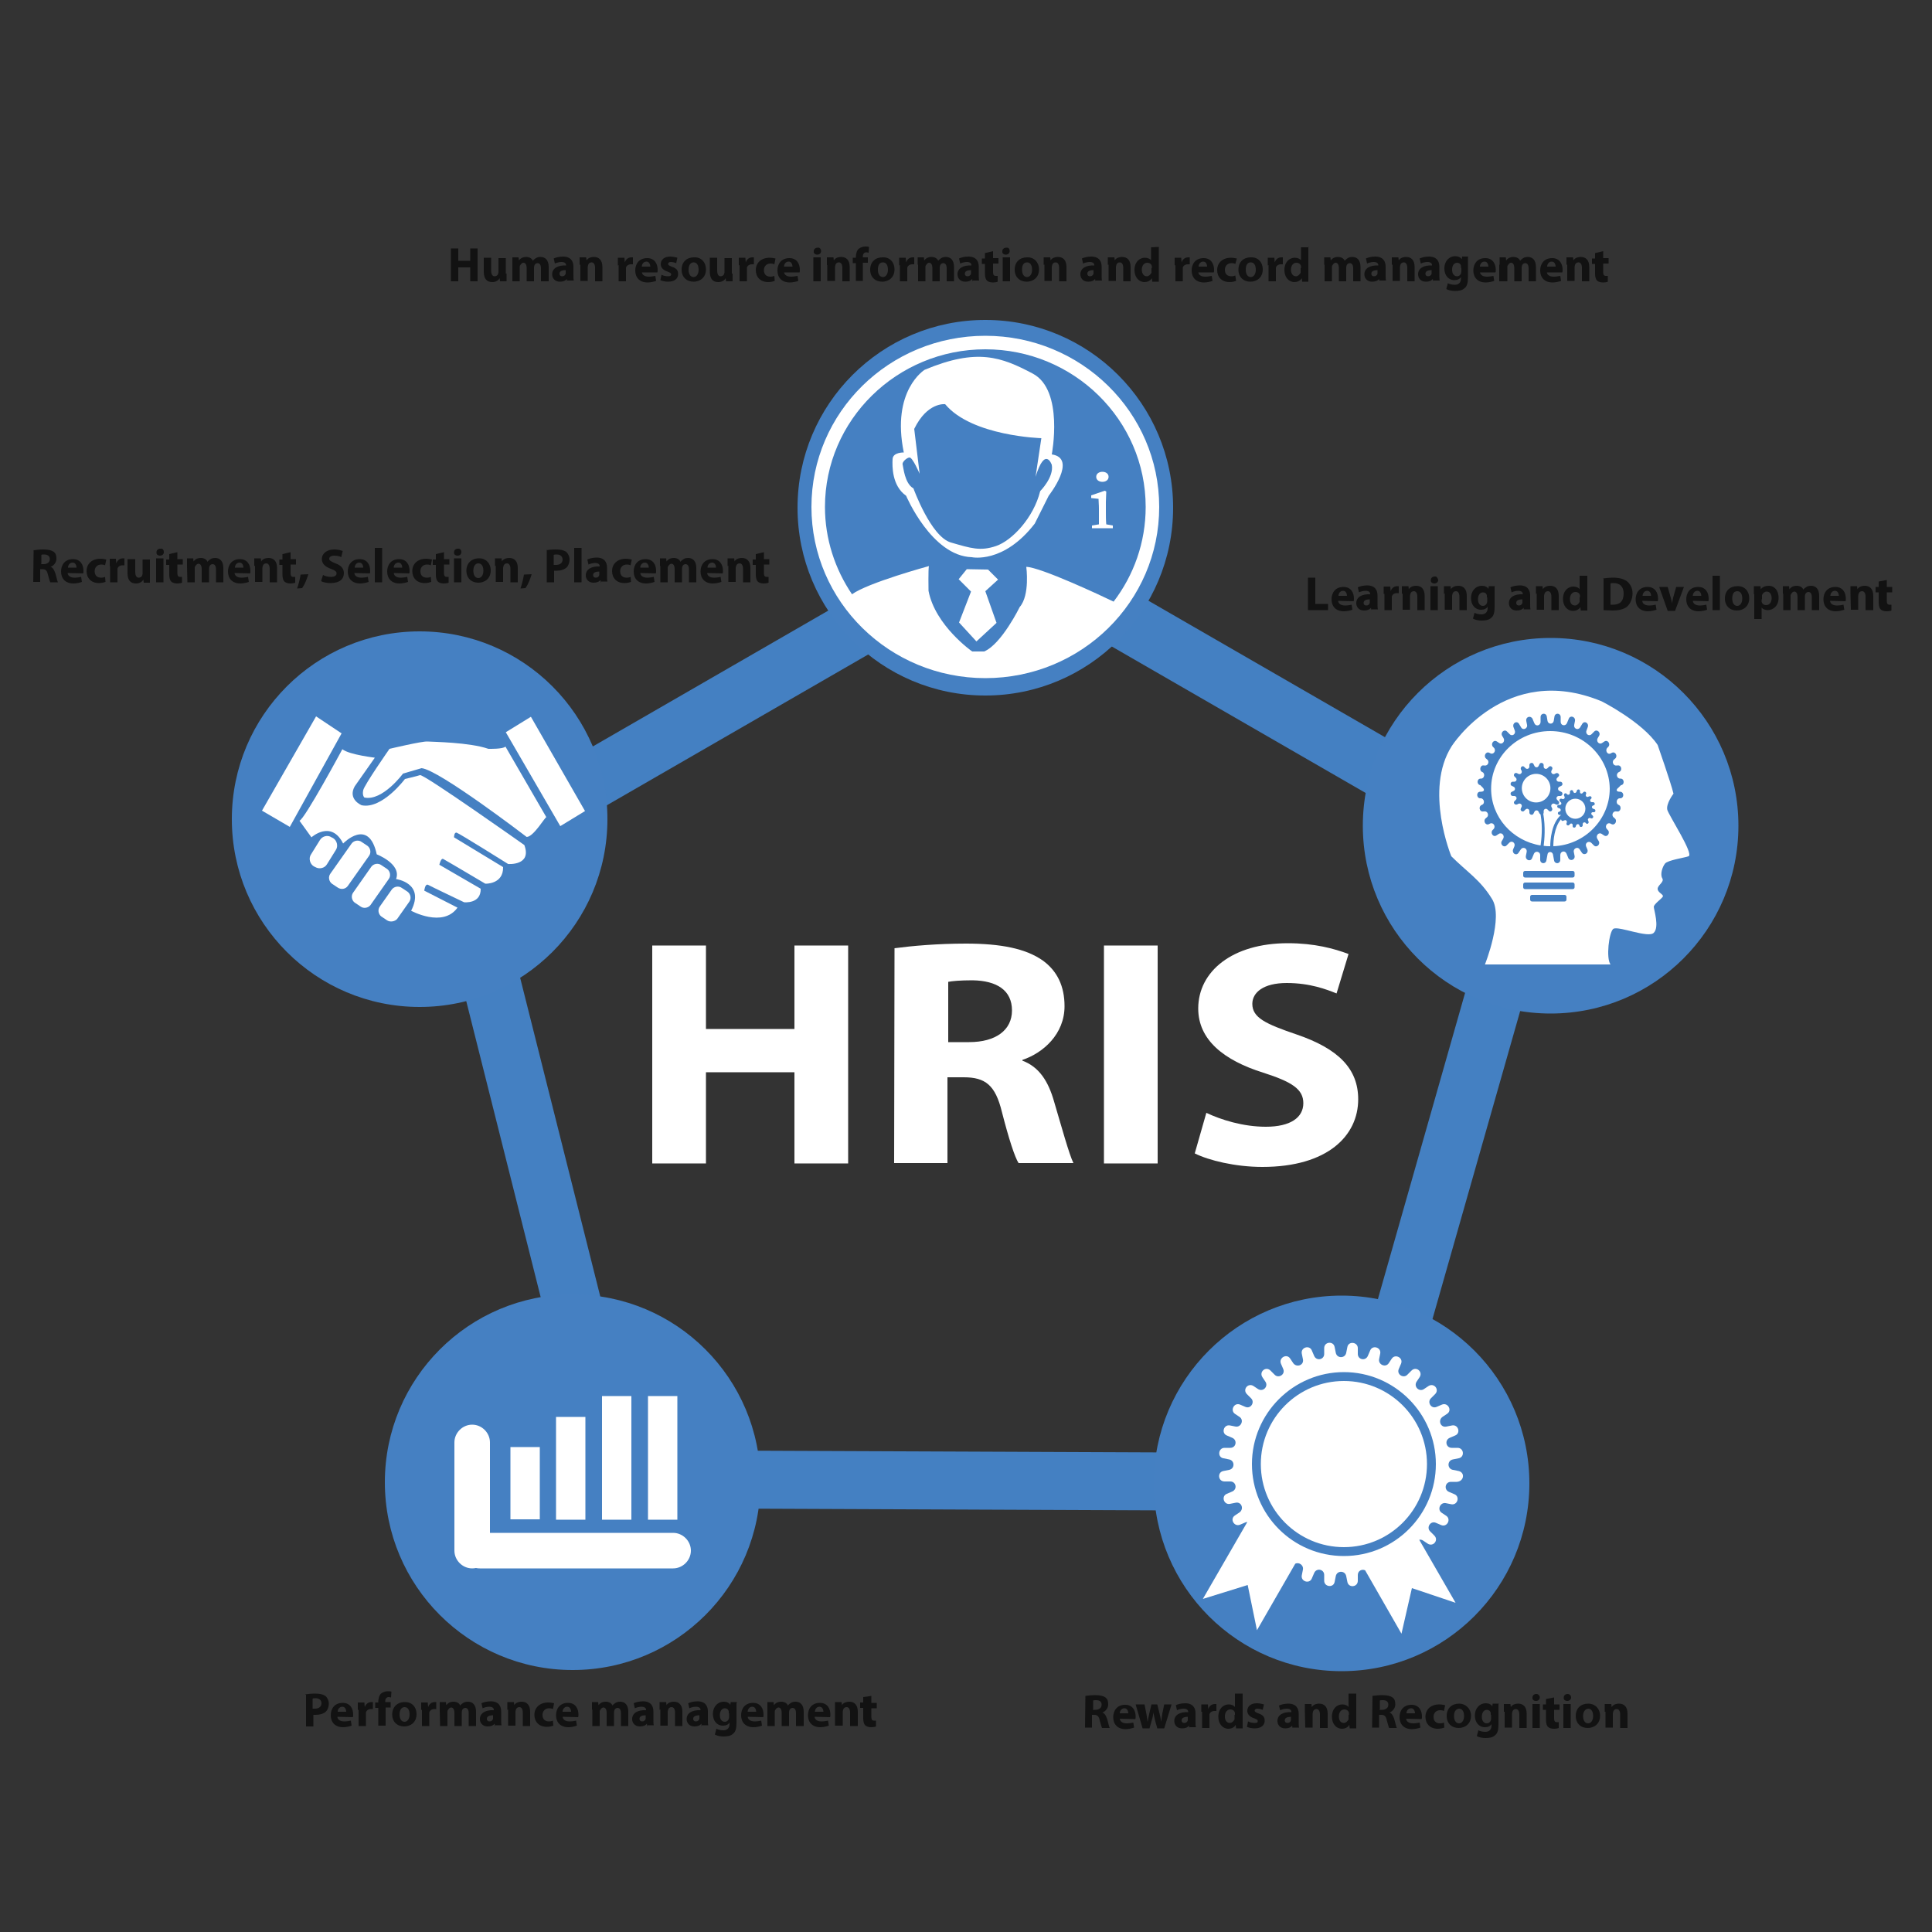 <?xml version="1.0" encoding="utf-8"?>
<!-- Generator: Adobe Illustrator 24.2.1, SVG Export Plug-In . SVG Version: 6.00 Build 0)  -->
<svg version="1.1" id="Layer_1" xmlns="http://www.w3.org/2000/svg" xmlns:xlink="http://www.w3.org/1999/xlink" x="0px" y="0px"
	 viewBox="0 0 500 500" style="enable-background:new 0 0 500 500;" xml:space="preserve">
<rect x="0" y="0" width="500" height="500" fill="#333333" stroke="none"/>
<style type="text/css">
	.st0{fill:none;stroke:#4480C2;stroke-width:15;stroke-miterlimit:10;}
	.st1{fill:#4580C2;}
	.st2{fill:#FFFFFF;}
	.st3{fill:#121212;}
	.st4{display:none;}
	.st5{display:inline;fill:#FFFFFF;}
	.st6{display:inline;}
</style>
<polygon class="st0" points="350.9,383.6 397,221.7 258,141.5 119,221.7 159.5,382.8 "/>
<g id="recruit">
	<circle class="st1" cx="108.6" cy="212" r="48.6"/>
	<g id="rc2">
		<path class="st2" d="M88.6,193.9c0,0-9.8,18.2-11.1,18.5l3.1,4.3c0,0,5.1-4.6,8.2,1.6c0,0,6.6-6.9,8.7,2.8c0,0,6.5,2.5,5,6.4
			c0,0,7.6,1,3.9,8.2c0,0,8.2,4.5,12-0.8l-8.6-4.4c0,0,0.2-1.9,1-1.5c0.7,0.4,9.3,4.5,9.3,4.5s4.4,0.5,4.3-3.5l-10.7-6.2
			c0,0,0.4-1.8,1-1.5s10.9,6.4,10.9,6.4s4.7,0.2,4.6-4.3l-12.7-7.7c0,0,0-1.4,0.7-1.2s13.3,8.1,13.3,8.1s6.2,0.5,4.2-4.9
			c0,0-26-18.4-27-18.1c-0.9,0.3-3.9,1-3.9,1s-5.9,7.9-11.2,6.8c0,0-3.7-1.5-1.8-4.9l5.2-7.4C97.4,196.1,90.5,195.4,88.6,193.9z"/>
		<path class="st2" d="M136.3,216.6c0,0-22.7-17.4-27.2-17.8l-4.8,1.4c0,0-5.3,7.2-10,6.2c0,0-0.6-0.5-0.3-1.9s6.8-10.7,6.8-10.7
			s8.4-2,9.8-1.9c1.5,0.1,10.9,0.2,15.8,1.9c0,0,3.9,0.1,4.4-0.6l10.6,18.3C141.2,211.2,138.1,216.6,136.3,216.6z"/>
		<polygon class="st2" points="145,213.8 130.9,189.5 137.4,185.5 151.4,209.9 		"/>
		<polygon class="st2" points="75,214 88.4,189.8 81.8,185.4 67.8,209.8 		"/>
		<path class="st2" d="M81.6,224.4l-0.4-0.2c-1-0.6-1.4-2.1-0.7-3.1l2.3-3.7c0.6-1,2-1.4,3-0.7l0.4,0.2c1,0.6,1.4,2.1,0.7,3.1
			l-2.3,3.7C84,224.7,82.6,225,81.6,224.4z"/>
		<path class="st2" d="M87.4,229.7l-1.5-1c-0.8-0.6-1-1.8-0.4-2.6l5.5-7.8c0.6-0.8,1.8-1,2.6-0.4l1.5,1c0.8,0.6,1,1.8,0.4,2.6
			l-5.5,7.8C89.4,230.1,88.3,230.3,87.4,229.7z"/>
		<path class="st2" d="M93.3,234.6l-1.5-1c-0.8-0.6-1-1.8-0.4-2.6l4.7-6.7c0.6-0.8,1.8-1,2.6-0.4l1.5,1c0.8,0.6,1,1.8,0.4,2.6
			l-4.7,6.7C95.3,235,94.1,235.2,93.3,234.6z"/>
		<path class="st2" d="M100.2,238.2l-1.5-1c-0.8-0.6-1-1.8-0.4-2.6l3.1-4.4c0.6-0.8,1.8-1,2.6-0.4l1.5,1c0.8,0.6,1,1.8,0.4,2.6
			l-3.1,4.4C102.2,238.5,101,238.7,100.2,238.2z"/>
	</g>
	<g>
		<path class="st3" d="M8.7,142.4c0.6-0.1,1.6-0.2,2.5-0.2c1.3,0,2.1,0.2,2.7,0.6c0.5,0.4,0.7,0.9,0.7,1.8c0,1-0.7,1.8-1.5,2.1l0,0
			c0.6,0.2,0.9,0.8,1.2,1.6c0.3,0.9,0.5,2.1,0.7,2.4h-2c-0.1-0.2-0.3-0.9-0.6-2c-0.2-1-0.6-1.4-1.4-1.4h-0.6v3.3H8.6L8.7,142.4
			L8.7,142.4L8.7,142.4z M10.6,146h0.7c0.9,0,1.6-0.5,1.6-1.3c0-0.7-0.5-1.2-1.4-1.2c-0.4,0-0.7,0-0.8,0.1v2.3L10.6,146L10.6,146z"
			/>
		<path class="st3" d="M17.5,148.3c0.1,0.8,0.8,1.2,1.8,1.2c0.6,0,1.2-0.1,1.7-0.2l0.2,1.3c-0.6,0.2-1.4,0.4-2.2,0.4
			c-2.1,0-3.2-1.3-3.2-3.1c0-1.6,0.9-3.2,3.1-3.2c2,0,2.7,1.6,2.7,3c0,0.3,0,0.6-0.1,0.7L17.5,148.3L17.5,148.3z M19.8,146.9
			c0-0.4-0.2-1.3-1-1.3s-1.2,0.7-1.2,1.3H19.8z"/>
		<path class="st3" d="M27.3,150.6c-0.3,0.1-0.9,0.3-1.7,0.3c-2,0-3.2-1.3-3.2-3.1s1.3-3.2,3.6-3.2c0.5,0,1,0.1,1.5,0.2l-0.3,1.5
			c-0.2-0.1-0.5-0.2-1-0.2c-1,0-1.7,0.7-1.7,1.7c0,1.2,0.7,1.7,1.7,1.7c0.4,0,0.8-0.1,1-0.2L27.3,150.6z"/>
		<path class="st3" d="M28.4,146.6c0-0.9,0-1.5,0-2H30l0.1,1.2l0,0c0.3-0.9,1-1.3,1.7-1.3c0.2,0,0.3,0,0.4,0v1.8c-0.1,0-0.3,0-0.5,0
			c-0.7,0-1.2,0.4-1.3,0.9c0,0.1,0,0.3,0,0.4v3.1h-1.9v-4.2h-0.1C28.4,146.5,28.4,146.6,28.4,146.6z"/>
		<path class="st3" d="M38.8,148.8c0,0.8,0,1.5,0,2h-1.6l-0.1-0.8l0,0c-0.2,0.4-0.8,1-1.9,1c-1.3,0-2.2-0.7-2.2-2.7v-3.6h2v3.3
			c0,0.9,0.3,1.5,0.9,1.5c0.5,0,0.8-0.3,0.9-0.6c0-0.1,0.1-0.3,0.1-0.4v-3.7h1.9C38.8,144.8,38.8,148.8,38.8,148.8z"/>
		<path class="st3" d="M42.4,142.9c0,0.5-0.4,0.9-1,0.9s-1-0.4-0.9-0.9c0-0.5,0.4-0.9,1-0.9C42.1,141.9,42.4,142.3,42.4,142.9z
			 M40.4,150.7v-6.2h1.9v6.2H40.4z"/>
		<path class="st3" d="M45.9,142.9v1.8h1.4v1.4h-1.4v2.2c0,0.7,0.2,1,0.7,1c0.2,0,0.4,0,0.5,0v1.5c-0.2,0.1-0.7,0.2-1.3,0.2
			s-1.2-0.2-1.5-0.5s-0.5-0.9-0.5-1.8v-2.5H43v-1.4h0.8v-1.4L45.9,142.9z"/>
		<path class="st3" d="M48.4,146.5c0-0.7,0-1.5,0-2H50l0.1,0.8l0,0c0.3-0.4,0.8-0.9,1.9-0.9c0.8,0,1.5,0.4,1.7,1l0,0
			c0.2-0.3,0.5-0.5,0.8-0.7s0.7-0.3,1.2-0.3c1.2,0,2.1,0.8,2.1,2.6v3.7h-1.9v-3.3c0-0.9-0.3-1.4-0.9-1.4c-0.4,0-0.7,0.3-0.8,0.6
			c0,0.1-0.1,0.3-0.1,0.5v3.6h-1.9v-3.5c0-0.7-0.3-1.3-0.8-1.3s-0.7,0.4-0.9,0.7c-0.1,0.1-0.1,0.3-0.1,0.5v3.6h-1.9L48.4,146.5
			L48.4,146.5L48.4,146.5z"/>
		<path class="st3" d="M60.7,148.3c0.1,0.8,0.8,1.2,1.8,1.2c0.6,0,1.2-0.1,1.7-0.2l0.2,1.3c-0.6,0.2-1.4,0.4-2.2,0.4
			c-2.1,0-3.2-1.3-3.2-3.1c0-1.6,0.9-3.2,3.1-3.2c2,0,2.7,1.6,2.7,3c0,0.3,0,0.6-0.1,0.7L60.7,148.3L60.7,148.3z M63,146.9
			c0-0.4-0.2-1.3-1-1.3s-1.2,0.7-1.2,1.3H63z"/>
		<path class="st3" d="M65.8,146.5c0-0.7,0-1.5,0-2h1.7l0.1,0.8l0,0c0.2-0.4,0.8-0.9,1.9-0.9c1.3,0,2.2,0.8,2.2,2.6v3.7h-1.9v-3.5
			c0-0.8-0.3-1.4-0.9-1.4c-0.5,0-0.8,0.3-0.9,0.7c0,0.1-0.1,0.3-0.1,0.5v3.6H66v-4.2L65.8,146.5L65.8,146.5z"/>
		<path class="st3" d="M75.2,142.9v1.8h1.4v1.4h-1.4v2.2c0,0.7,0.2,1,0.7,1c0.2,0,0.4,0,0.5,0v1.5c-0.2,0.1-0.7,0.2-1.3,0.2
			c-0.6,0-1.2-0.2-1.5-0.5s-0.5-0.9-0.5-1.8v-2.5h-0.8v-1.4h0.8v-1.4L75.2,142.9z"/>
		<path class="st3" d="M76.9,152.3c0.4-1.2,0.7-2.4,0.9-3.6l2-0.1c-0.4,1.3-0.9,2.6-1.6,3.6L76.9,152.3z"/>
		<path class="st3" d="M83.6,148.8c0.5,0.3,1.3,0.5,2.1,0.5c0.8,0,1.4-0.3,1.4-0.9c0-0.5-0.4-0.8-1.5-1.2c-1.4-0.5-2.3-1.3-2.3-2.5
			c0-1.5,1.3-2.5,3.2-2.5c0.9,0,1.7,0.2,2.2,0.4l-0.4,1.6c-0.3-0.2-0.9-0.4-1.8-0.4s-1.3,0.4-1.3,0.8c0,0.5,0.5,0.7,1.6,1.2
			c1.5,0.5,2.2,1.4,2.2,2.5c0,1.5-1,2.6-3.5,2.6c-0.9,0-1.9-0.2-2.4-0.5L83.6,148.8z"/>
		<path class="st3" d="M91.7,148.3c0.1,0.8,0.8,1.2,1.8,1.2c0.6,0,1.2-0.1,1.7-0.2l0.2,1.3c-0.6,0.2-1.4,0.4-2.2,0.4
			c-2.1,0-3.2-1.3-3.2-3.1c0-1.6,0.9-3.2,3.1-3.2c2,0,2.7,1.6,2.7,3c0,0.3,0,0.6-0.1,0.7L91.7,148.3L91.7,148.3z M94,146.9
			c0-0.4-0.2-1.3-1-1.3s-1.2,0.7-1.2,1.3H94z"/>
		<path class="st3" d="M97,141.8h1.9v8.9H97V141.8z"/>
		<path class="st3" d="M101.9,148.3c0.1,0.8,0.8,1.2,1.8,1.2c0.6,0,1.2-0.1,1.7-0.2l0.2,1.3c-0.6,0.2-1.4,0.4-2.2,0.4
			c-2.1,0-3.2-1.3-3.2-3.1c0-1.6,0.9-3.2,3.1-3.2c2,0,2.7,1.6,2.7,3c0,0.3,0,0.6-0.1,0.7L101.9,148.3L101.9,148.3z M104.1,146.9
			c0-0.4-0.2-1.3-1-1.3s-1.2,0.7-1.2,1.3H104.1z"/>
		<path class="st3" d="M111.6,150.6c-0.3,0.1-0.9,0.3-1.7,0.3c-2,0-3.2-1.3-3.2-3.1s1.3-3.2,3.6-3.2c0.5,0,1,0.1,1.5,0.2l-0.3,1.5
			c-0.2-0.1-0.5-0.2-1-0.2c-1,0-1.7,0.7-1.7,1.7c0,1.2,0.7,1.7,1.7,1.7c0.4,0,0.8-0.1,1-0.2L111.6,150.6z"/>
		<path class="st3" d="M114.9,142.9v1.8h1.4v1.4h-1.4v2.2c0,0.7,0.2,1,0.7,1c0.2,0,0.4,0,0.5,0v1.5c-0.2,0.1-0.7,0.2-1.3,0.2
			c-0.6,0-1.2-0.2-1.5-0.5s-0.5-0.9-0.5-1.8v-2.5H112v-1.4h0.8v-1.4L114.9,142.9z"/>
		<path class="st3" d="M119.4,142.9c0,0.5-0.4,0.9-1,0.9s-1-0.4-0.9-0.9c0-0.5,0.4-0.9,1-0.9C119,141.9,119.4,142.3,119.4,142.9z
			 M117.5,150.7v-6.2h1.9v6.2H117.5z"/>
		<path class="st3" d="M127,147.6c0,2.2-1.6,3.2-3.2,3.2c-1.8,0-3.1-1.2-3.1-3.1s1.3-3.2,3.2-3.2C125.7,144.4,127,145.8,127,147.6z
			 M122.5,147.7c0,1,0.4,1.9,1.3,1.9c0.7,0,1.3-0.7,1.3-1.9c0-0.9-0.3-1.9-1.3-1.9C122.9,145.8,122.5,146.7,122.5,147.7z"/>
		<path class="st3" d="M128.1,146.5c0-0.7,0-1.5,0-2h1.7l0.1,0.8l0,0c0.2-0.4,0.8-0.9,1.9-0.9c1.3,0,2.2,0.8,2.2,2.6v3.7h-1.9v-3.5
			c0-0.8-0.3-1.4-0.9-1.4c-0.5,0-0.8,0.3-0.9,0.7c0,0.1-0.1,0.3-0.1,0.5v3.6h-1.9v-4.2L128.1,146.5L128.1,146.5z"/>
		<path class="st3" d="M134.7,152.3c0.4-1.2,0.7-2.4,0.9-3.6l2-0.1c-0.4,1.3-0.9,2.6-1.6,3.6L134.7,152.3z"/>
		<path class="st3" d="M141.3,142.4c0.6-0.1,1.5-0.2,2.6-0.2c1.2,0,2,0.2,2.6,0.6c0.5,0.4,0.9,1.2,0.9,2s-0.3,1.6-0.7,2
			c-0.6,0.6-1.6,0.9-2.7,0.9c-0.2,0-0.5,0-0.6,0v3h-1.9v-8.4L141.3,142.4L141.3,142.4z M143.3,146.2c0.2,0,0.3,0,0.6,0
			c1,0,1.7-0.5,1.7-1.4c0-0.7-0.5-1.3-1.5-1.3c-0.4,0-0.6,0-0.8,0.1V146.2L143.3,146.2z"/>
		<path class="st3" d="M148.6,141.8h1.9v8.9h-1.9V141.8z"/>
		<path class="st3" d="M155.5,150.7l-0.1-0.6l0,0c-0.4,0.5-1,0.7-1.8,0.7c-1.3,0-2-0.9-2-1.9c0-1.6,1.5-2.4,3.6-2.3v-0.1
			c0-0.3-0.2-0.8-1.2-0.8c-0.6,0-1.3,0.2-1.7,0.4l-0.3-1.3c0.4-0.2,1.3-0.5,2.4-0.5c2.1,0,2.7,1.3,2.7,2.6v2.1c0,0.6,0,1.2,0.1,1.5
			h-1.8v0.2L155.5,150.7L155.5,150.7z M155.3,147.9c-1,0-1.8,0.2-1.8,0.9c0,0.5,0.3,0.7,0.7,0.7c0.5,0,0.8-0.3,0.9-0.7
			c0-0.1,0-0.2,0-0.3v-0.6L155.3,147.9L155.3,147.9z"/>
		<path class="st3" d="M163.3,150.6c-0.3,0.1-0.9,0.3-1.7,0.3c-2,0-3.2-1.3-3.2-3.1s1.3-3.2,3.6-3.2c0.5,0,1,0.1,1.5,0.2l-0.3,1.5
			c-0.2-0.1-0.5-0.2-1-0.2c-1,0-1.7,0.7-1.7,1.7c0,1.2,0.7,1.7,1.7,1.7c0.4,0,0.8-0.1,1-0.2L163.3,150.6z"/>
		<path class="st3" d="M165.7,148.3c0.1,0.8,0.8,1.2,1.8,1.2c0.6,0,1.2-0.1,1.7-0.2l0.2,1.3c-0.6,0.2-1.4,0.4-2.2,0.4
			c-2.1,0-3.2-1.3-3.2-3.1c0-1.6,0.9-3.2,3.1-3.2c2,0,2.7,1.6,2.7,3c0,0.3,0,0.6-0.1,0.7L165.7,148.3L165.7,148.3z M167.9,146.9
			c0-0.4-0.2-1.3-1-1.3s-1.2,0.7-1.2,1.3H167.9z"/>
		<path class="st3" d="M170.8,146.5c0-0.7,0-1.5,0-2h1.6l0.1,0.8l0,0c0.3-0.4,0.8-0.9,1.9-0.9c0.8,0,1.5,0.4,1.7,1l0,0
			c0.2-0.3,0.5-0.5,0.8-0.7s0.7-0.3,1.2-0.3c1.2,0,2.1,0.8,2.1,2.6v3.7h-1.9v-3.3c0-0.9-0.3-1.4-0.9-1.4c-0.4,0-0.7,0.3-0.8,0.6
			c0,0.1-0.1,0.3-0.1,0.5v3.6h-1.9v-3.5c0-0.7-0.3-1.3-0.8-1.3s-0.7,0.4-0.9,0.7c-0.1,0.1-0.1,0.3-0.1,0.5v3.6h-1.9v-4.3
			L170.8,146.5L170.8,146.5z"/>
		<path class="st3" d="M183,148.3c0.1,0.8,0.8,1.2,1.8,1.2c0.6,0,1.2-0.1,1.7-0.2l0.2,1.3c-0.6,0.2-1.4,0.4-2.2,0.4
			c-2.1,0-3.2-1.3-3.2-3.1c0-1.6,0.9-3.2,3.1-3.2c2,0,2.7,1.6,2.7,3c0,0.3,0,0.6-0.1,0.7L183,148.3L183,148.3z M185.3,146.9
			c0-0.4-0.2-1.3-1-1.3s-1.2,0.7-1.2,1.3H185.3z"/>
		<path class="st3" d="M188.3,146.5c0-0.7,0-1.5,0-2h1.7l0.1,0.8l0,0c0.2-0.4,0.8-0.9,1.9-0.9c1.3,0,2.2,0.8,2.2,2.6v3.7h-1.9v-3.5
			c0-0.8-0.3-1.4-0.9-1.4c-0.5,0-0.8,0.3-0.9,0.7c0,0.1-0.1,0.3-0.1,0.5v3.6h-1.9v-4.2L188.3,146.5L188.3,146.5z"/>
		<path class="st3" d="M197.7,142.9v1.8h1.4v1.4h-1.4v2.2c0,0.7,0.2,1,0.7,1c0.2,0,0.4,0,0.5,0v1.5c-0.2,0.1-0.7,0.2-1.3,0.2
			s-1.2-0.2-1.5-0.5s-0.5-0.9-0.5-1.8v-2.5h-0.8v-1.4h0.8v-1.4L197.7,142.9z"/>
	</g>
</g>
<g id="Layer_2_1_">
</g>
<g id="learning">
	<g>
		<circle class="st1" cx="401.3" cy="213.7" r="48.6"/>
		<g class="st4">
			<path class="st5" d="M381.2,200.7c0,0-9.8,18.2-11.1,18.5l3.1,4.3c0,0,5.1-4.6,8.2,1.6c0,0,6.6-6.9,8.7,2.8c0,0,6.5,2.5,5,6.4
				c0,0,7.6,1,3.9,8.2c0,0,8.2,4.5,12-0.8l-8.6-4.4c0,0,0.2-1.9,1-1.5c0.7,0.4,9.3,4.5,9.3,4.5s4.4,0.5,4.3-3.5l-10.7-6.2
				c0,0,0.4-1.8,1-1.5s10.9,6.4,10.9,6.4s4.7,0.2,4.6-4.3l-12.7-7.8c0,0,0-1.4,0.7-1.2s13.3,8.1,13.3,8.1s6.2,0.5,4.2-4.9
				c0,0-26-18.4-27-18.1c-0.9,0.3-3.9,1-3.9,1s-5.9,7.9-11.2,6.8c0,0-3.7-1.5-1.8-4.9l5.2-7.4C389.9,203,383.1,202.2,381.2,200.7z"
				/>
			<path class="st5" d="M428.9,223.4c0,0-22.7-17.4-27.2-17.8l-4.8,1.4c0,0-5.3,7.2-10,6.2c0,0-0.6-0.5-0.3-1.9
				c0.3-1.4,6.8-10.7,6.8-10.7s8.4-2,9.8-1.9c1.5,0.1,10.9,0.2,15.8,1.9c0,0,3.9,0.1,4.4-0.6l10.6,18.3
				C433.8,218.2,430.7,223.4,428.9,223.4z"/>
			<polygon class="st5" points="437.6,220.6 423.4,196.4 429.9,192.3 444,216.8 			"/>
			<polygon class="st5" points="367.6,220.8 381,196.7 374.4,192.2 360.4,216.7 			"/>
			<path class="st5" d="M374.2,231.2l-0.4-0.2c-1-0.6-1.4-2.1-0.7-3.1l2.3-3.7c0.6-1,2-1.4,3-0.7l0.4,0.2c1,0.6,1.4,2.1,0.7,3.1
				l-2.3,3.7C376.6,231.6,375.2,232,374.2,231.2z"/>
			<path class="st5" d="M380,236.6l-1.5-1c-0.8-0.6-1-1.8-0.4-2.6l5.5-7.8c0.6-0.8,1.8-1,2.6-0.4l1.5,1c0.8,0.6,1,1.8,0.4,2.6
				l-5.5,7.8C382,236.9,380.9,237.1,380,236.6z"/>
			<path class="st5" d="M385.9,241.5l-1.5-1c-0.8-0.6-1-1.8-0.4-2.6l4.7-6.7c0.6-0.8,1.8-1,2.6-0.4l1.5,1c0.8,0.6,1,1.8,0.4,2.6
				l-4.7,6.7C387.9,241.9,386.7,242,385.9,241.5z"/>
			<path class="st5" d="M392.8,245l-1.5-1c-0.8-0.6-1-1.8-0.4-2.6l3.1-4.4c0.6-0.8,1.8-1,2.6-0.4l1.5,1c0.8,0.6,1,1.8,0.4,2.6
				l-3.1,4.4C394.8,245.4,393.6,245.7,392.8,245z"/>
		</g>
		<g class="st4">
			<g class="st6">
				<path class="st2" d="M424.5,209.6c0,13.6-11.1,24.6-24.7,24.4c-13.1-0.2-23.8-10.9-24.1-24.1c-0.2-13.6,10.8-24.7,24.4-24.7
					c6.7,0,12.9,2.7,17.3,7.1C421.8,196.8,424.5,202.9,424.5,209.6z"/>
				<path class="st2" d="M426.7,223.8c0,0-0.8-27-9.3-31.4v31.4H426.7z"/>
				<path class="st2" d="M417.6,226.3v10c0,0-9.1,0-12.2-1.5v7.3h-20.5v-17.8l19.9-10.8"/>
			</g>
			<g class="st6">
				<circle class="st1" cx="401.5" cy="202.7" r="10"/>
				<path class="st1" d="M398.3,213.2l-3.9-2.1c-1-0.5-1.5-1.8-0.8-2.8l3.5-6.6c0.5-1,1.8-1.5,2.8-0.8l3.9,2.1
					c1,0.5,1.5,1.8,0.8,2.8l-3.5,6.6C400.6,213.3,399.4,213.8,398.3,213.2z"/>
				<path class="st1" d="M397.9,215.9l-5.5-2.9c-0.3-0.2-0.5-0.6-0.3-0.9l0.1-0.2c0.2-0.3,0.6-0.5,0.9-0.3l5.5,2.9
					c0.3,0.2,0.5,0.6,0.3,0.9l-0.1,0.2C398.8,215.9,398.3,216,397.9,215.9z"/>
				<path class="st1" d="M396.9,217.9l-5.5-2.9c-0.3-0.2-0.5-0.6-0.3-0.9l0.1-0.2c0.2-0.3,0.6-0.5,0.9-0.3l5.5,2.9
					c0.3,0.2,0.5,0.6,0.3,0.9l-0.1,0.2C397.6,217.9,397.2,218,396.9,217.9z"/>
			</g>
		</g>
		<g id="l2">
			<path class="st2" d="M401.2,189.2c-8.5,0-15.3,6.7-15.3,14.9c0,7.4,5.5,13.5,12.8,14.7c0.2-1.5,0.6-4.6,0-8
				c-0.1-0.1-0.2-0.2-0.3-0.3l-0.2-0.4c-0.2-0.5-0.9-0.5-1.1,0l-0.2,0.4c-0.2,0.6-1.1,0.4-1.1-0.2v-0.4c0-0.5-0.6-0.8-1-0.4
				l-0.3,0.3c-0.4,0.5-1.2,0-0.9-0.6l0.2-0.4c0.2-0.5-0.3-1-0.8-0.8l-0.4,0.2c-0.6,0.2-1.1-0.5-0.6-0.9l0.3-0.3c0.4-0.4,0.1-1-0.4-1
				h-0.4c-0.6,0-0.8-0.9-0.2-1.1l0.4-0.2c0.5-0.2,0.5-0.9,0-1.1l-0.4-0.2c-0.6-0.2-0.4-1.1,0.2-1.1h0.4c0.5,0,0.8-0.6,0.4-1L392,201
				c-0.5-0.4,0-1.2,0.6-0.9l0.4,0.2c0.5,0.2,1-0.3,0.8-0.8l-0.2-0.4c-0.2-0.6,0.5-1.1,0.9-0.6l0.3,0.3c0.4,0.4,1,0.1,1-0.4V198
				c0-0.6,0.9-0.8,1.1-0.2l0.2,0.4c0.2,0.5,0.9,0.5,1.1,0l0.2-0.4c0.2-0.6,1.1-0.4,1.1,0.2v0.4c0,0.5,0.6,0.8,1,0.4l0.3-0.3
				c0.4-0.5,1.2,0,0.9,0.6l-0.2,0.4c-0.2,0.5,0.3,1,0.8,0.8l0.4-0.2c0.6-0.2,1.1,0.5,0.6,0.9l-0.3,0.3c-0.4,0.4-0.1,1,0.4,1h0.4
				c0.6,0,0.8,0.9,0.2,1.1l-0.4,0.2c-0.5,0.2-0.5,0.9,0,1.1l0.4,0.2c0.6,0.2,0.4,1.1-0.2,1.1h-0.4c-0.5,0-0.8,0.6-0.4,1l0.3,0.3
				c0.5,0.4,0,1.2-0.6,0.9l-0.4-0.2c-0.5-0.2-1,0.3-0.8,0.8l0.2,0.4c0.2,0.6-0.5,1.1-0.9,0.6l-0.3-0.3c-0.4-0.4-1-0.1-1,0.4v0.4
				c0,0.1,0,0.2-0.1,0.3c0.6,3.5,0.3,6.7,0.1,8.3c0.6,0.1,1.1,0.1,1.7,0.1c0-1.5,0.3-6,2.8-8.1h-0.1h-0.3c-0.4,0-0.6-0.6-0.2-0.8
				l0.3-0.1c0.3-0.2,0.3-0.6-0.1-0.8l-0.3-0.1c-0.4-0.1-0.4-0.8,0.1-0.8h0.3c0.4,0,0.5-0.5,0.2-0.7l-0.2-0.2c-0.3-0.3,0-0.8,0.4-0.7
				l0.3,0.1c0.3,0.1,0.7-0.3,0.5-0.6l-0.1-0.3c-0.2-0.4,0.3-0.8,0.6-0.5l0.2,0.2c0.3,0.2,0.7,0,0.7-0.4v-0.3c0-0.4,0.6-0.6,0.8-0.2
				l0.1,0.3c0.2,0.3,0.6,0.3,0.8-0.1l0.1-0.3c0.1-0.4,0.8-0.4,0.8,0.1v0.3c0,0.4,0.5,0.5,0.7,0.2l0.2-0.2c0.3-0.3,0.8,0,0.7,0.4
				l-0.1,0.3c-0.1,0.3,0.3,0.7,0.6,0.5l0.3-0.1c0.4-0.2,0.8,0.3,0.5,0.6l-0.2,0.2c-0.2,0.3,0,0.7,0.4,0.7h0.3c0.4,0,0.6,0.6,0.2,0.8
				l-0.3,0.1c-0.3,0.2-0.3,0.6,0.1,0.8l0.3,0.1c0.4,0.1,0.4,0.8-0.1,0.8h-0.3c-0.4,0-0.5,0.5-0.2,0.7l0.2,0.2c0.3,0.3,0,0.8-0.4,0.7
				l-0.3-0.1c-0.3-0.1-0.7,0.3-0.5,0.6l0.1,0.3c0.2,0.4-0.3,0.8-0.6,0.5l-0.2-0.2c-0.3-0.2-0.7,0-0.7,0.4v0.3c0,0.4-0.6,0.6-0.8,0.2
				l-0.1-0.3c-0.2-0.3-0.6-0.3-0.8,0.1l-0.1,0.3c-0.1,0.4-0.8,0.4-0.8-0.1v-0.3c0-0.4-0.5-0.5-0.7-0.2l-0.2,0.2
				c-0.3,0.3-0.8,0-0.7-0.4l0.1-0.3c0.1-0.3-0.3-0.7-0.6-0.5l-0.3,0.1c-0.3,0.2-0.6-0.1-0.6-0.4c-1.8,2.1-2,5.7-2,7
				c8.1-0.3,14.6-6.9,14.6-14.9C416.5,195.8,409.6,189.2,401.2,189.2z"/>
			<ellipse class="st2" cx="407.7" cy="209.3" rx="2.6" ry="2.6"/>
			
				<ellipse transform="matrix(0.973 -0.23 0.23 0.973 -36.261 96.832)" class="st2" cx="397.6" cy="204.1" rx="3.7" ry="3.7"/>
			<path class="st2" d="M431.5,209.6c-0.4-1.6,1.6-4.2,1.6-4.2c-0.7-2.9-4.1-12.6-4.1-12.6c-4-6-14.5-11.3-14.5-11.3
				c-24.9-10.3-38.8,11.6-38.8,11.6c-7.2,11.3-0.1,28.5-0.1,28.5c4.1,4.1,7.5,6.1,10.5,11c3.1,4.8-1.8,17-1.8,17h32.5
				c-1.2-1.6-0.4-8.3,0.7-9.2c1.2-0.9,9.1,2.5,10.5,1c1.5-1.5,0-6,0-6.7s1.9-2,2.3-2.6s-1.2-1-1.3-2c-0.1-1,1.8-1.8,1.2-2.8
				c-0.6-1,0-2.9,0.7-3.8s5-1.5,6.1-1.9C438.4,221,432,211.2,431.5,209.6z M405.4,232.8c0,0.3-0.2,0.5-0.5,0.5h-8.4
				c-0.3,0-0.5-0.2-0.5-0.5v-0.7c0-0.3,0.2-0.5,0.5-0.5h8.4c0.3,0,0.5,0.2,0.5,0.5V232.8z M407.5,229.6c0,0.3-0.2,0.5-0.5,0.5h-12.3
				c-0.3,0-0.5-0.2-0.5-0.5v-0.7c0-0.3,0.2-0.5,0.5-0.5H407c0.3,0,0.5,0.2,0.5,0.5V229.6z M407.5,226.6c0,0.3-0.2,0.5-0.5,0.5h-12.3
				c-0.3,0-0.5-0.2-0.5-0.5v-0.7c0-0.3,0.2-0.5,0.5-0.5H407c0.3,0,0.5,0.2,0.5,0.5V226.6z M419.2,204.9h0.2c1,0.2,0.9,1.7-0.1,1.7
				h-0.1c-0.9,0-1.1,1.4-0.3,1.7l0,0c0.9,0.4,0.5,1.9-0.4,1.7h-0.2c-0.9-0.2-1.4,1.1-0.6,1.6l0.1,0.1c0.9,0.6,0.2,2-0.7,1.6
				l-0.4-0.2c-0.8-0.3-1.5,0.8-0.8,1.5l0.2,0.2c0.7,0.7-0.1,2-1,1.4l-0.6-0.4c-0.8-0.5-1.6,0.5-1.1,1.3l0.3,0.5
				c0.6,0.9-0.5,1.9-1.2,1.2l-0.7-0.7c-0.7-0.6-1.7,0.1-1.3,1l0.3,0.7c0.4,1-0.8,1.7-1.4,0.9l-0.6-0.9c-0.5-0.8-1.7-0.2-1.5,0.7
				l0.2,1c0.2,1-1.1,1.5-1.6,0.6l-0.5-1.2c-0.4-0.9-1.6-0.6-1.6,0.4v1.2c0,1.1-1.4,1.2-1.6,0.2l-0.3-1.6c-0.2-0.8-1.3-0.8-1.4,0
				l-0.3,1.6c-0.2,1-1.6,0.9-1.6-0.2v-1.2c0-0.9-1.2-1.2-1.6-0.4l-0.5,1.2c-0.4,1-1.8,0.5-1.6-0.6l0.2-1c0.2-0.9-0.9-1.5-1.5-0.7
				l-0.6,0.9c-0.6,0.9-1.8,0.1-1.4-0.9l0.3-0.7c0.4-0.9-0.6-1.7-1.3-1l-0.7,0.7c-0.7,0.7-1.8-0.3-1.2-1.2l0.3-0.5
				c0.5-0.8-0.3-1.8-1.1-1.3l-0.6,0.4c-0.9,0.6-1.7-0.7-1-1.4l0.2-0.2c0.7-0.7,0-1.8-0.8-1.5l-0.4,0.2c-0.9,0.4-1.6-1-0.7-1.6
				l0.1-0.1c0.8-0.5,0.3-1.8-0.6-1.6h-0.2c-1,0.2-1.4-1.3-0.4-1.7l0,0c0.9-0.3,0.6-1.7-0.3-1.7h-0.1c-1,0-1.1-1.6-0.1-1.7h0.2
				c0.9,0,1.1-0.5,0.5-1.1l-0.6-0.6c-1-0.2-0.9-1.7,0.1-1.7h0.1c0.9,0,1.1-1.4,0.3-1.7l0,0c-0.9-0.4-0.5-1.9,0.4-1.7h0.2
				c0.9,0.2,1.4-1.1,0.6-1.6l-0.1-0.1c-0.9-0.6-0.2-2,0.7-1.6l0.4,0.2c0.8,0.3,1.5-0.8,0.8-1.5l-0.2-0.2c-0.7-0.7,0.1-2,1-1.4
				l0.6,0.4c0.8,0.5,1.6-0.5,1.1-1.3l-0.3-0.5c-0.6-0.9,0.5-1.9,1.2-1.2l0.7,0.7c0.7,0.7,1.7-0.1,1.3-1l-0.3-0.8
				c-0.4-1,0.8-1.8,1.4-0.9l0.6,1c0.5,0.8,1.7,0.2,1.5-0.7l-0.2-1c-0.2-1.1,1.1-1.5,1.6-0.6l0.5,1.2c0.4,0.9,1.6,0.6,1.6-0.4v-1.2
				c0-1.1,1.4-1.2,1.6-0.2l0.2,1.2c0.2,0.9,1.4,0.9,1.6,0l0.2-1.2c0.2-1,1.6-0.9,1.6,0.2v1.2c0,1,1.2,1.2,1.6,0.4l0.5-1.2
				c0.4-1,1.8-0.5,1.6,0.6l-0.2,1c-0.2,0.9,0.9,1.5,1.5,0.7l0.6-1c0.6-0.9,1.8-0.1,1.4,0.9l-0.3,0.8c-0.4,0.9,0.6,1.7,1.3,1l0.7-0.7
				c0.7-0.7,1.8,0.3,1.2,1.2l-0.3,0.5c-0.5,0.8,0.3,1.8,1.1,1.3l0.6-0.4c0.9-0.6,1.7,0.7,1,1.4l-0.2,0.2c-0.7,0.7,0,1.9,0.8,1.5
				l0.4-0.2c0.9-0.4,1.6,1,0.7,1.6l-0.1,0.1c-0.8,0.5-0.3,1.8,0.6,1.6h0.2c1-0.2,1.4,1.3,0.4,1.7l0,0c-0.9,0.4-0.6,1.7,0.3,1.7h0.1
				c1,0,1.1,1.6,0.1,1.7l-0.6,0.6C418.1,204.4,418.3,204.9,419.2,204.9z"/>
		</g>
	</g>
	<g>
		<path class="st3" d="M338.5,149.5h1.9v6.8h3.3v1.6h-5.2L338.5,149.5L338.5,149.5z"/>
		<path class="st3" d="M346.3,155.5c0.1,0.8,0.8,1.2,1.8,1.2c0.6,0,1.2-0.1,1.7-0.2l0.2,1.3c-0.6,0.2-1.4,0.4-2.2,0.4
			c-2.1,0-3.2-1.3-3.2-3.1c0-1.6,0.9-3.2,3.1-3.2c2,0,2.7,1.6,2.7,3c0,0.3,0,0.6-0.1,0.7L346.3,155.5L346.3,155.5z M348.6,154.2
			c0-0.4-0.2-1.3-1-1.3s-1.2,0.7-1.2,1.3H348.6z"/>
		<path class="st3" d="M354.9,157.9l-0.1-0.6l0,0c-0.4,0.5-1,0.7-1.8,0.7c-1.3,0-2-0.9-2-1.9c0-1.6,1.5-2.4,3.6-2.3v-0.1
			c0-0.3-0.2-0.8-1.2-0.8c-0.6,0-1.3,0.2-1.7,0.4l-0.3-1.3c0.4-0.2,1.3-0.5,2.4-0.5c2.1,0,2.7,1.3,2.7,2.6v2.1c0,0.6,0,1.2,0.1,1.5
			h-1.8L354.9,157.9L354.9,157.9z M354.7,155.1c-1,0-1.8,0.2-1.8,0.9c0,0.5,0.3,0.7,0.7,0.7c0.5,0,0.8-0.3,0.9-0.7
			c0-0.1,0-0.2,0-0.3v-0.6L354.7,155.1L354.7,155.1z"/>
		<path class="st3" d="M358.1,153.8c0-0.9,0-1.5,0-2h1.7l0.1,1.2l0,0c0.3-0.9,1-1.3,1.7-1.3c0.2,0,0.3,0,0.4,0v1.8
			c-0.1,0-0.3,0-0.5,0c-0.7,0-1.2,0.4-1.3,0.9c0,0.1,0,0.3,0,0.4v3.1h-1.9v-4.2h-0.2L358.1,153.8L358.1,153.8z"/>
		<path class="st3" d="M362.8,153.7c0-0.7,0-1.5,0-2h1.7l0.1,0.8l0,0c0.2-0.4,0.8-0.9,1.9-0.9c1.3,0,2.2,0.8,2.2,2.6v3.7h-1.9v-3.5
			c0-0.8-0.3-1.4-0.9-1.4c-0.5,0-0.8,0.3-0.9,0.7c0,0.1-0.1,0.3-0.1,0.5v3.6H363v-4.2L362.8,153.7L362.8,153.7z"/>
		<path class="st3" d="M372.2,150.1c0,0.5-0.4,0.9-1,0.9s-1-0.4-0.9-0.9c0-0.5,0.4-0.9,1-0.9C371.8,149.1,372.1,149.6,372.2,150.1z
			 M370.2,157.9v-6.2h1.9v6.2H370.2z"/>
		<path class="st3" d="M373.7,153.7c0-0.7,0-1.5,0-2h1.7l0.1,0.8l0,0c0.2-0.4,0.8-0.9,1.9-0.9c1.3,0,2.2,0.8,2.2,2.6v3.7h-1.9v-3.5
			c0-0.8-0.3-1.4-0.9-1.4c-0.5,0-0.8,0.3-0.9,0.7c0,0.1-0.1,0.3-0.1,0.5v3.6h-1.9v-4.2L373.7,153.7L373.7,153.7z"/>
		<path class="st3" d="M386.8,151.9c0,0.4,0,0.9,0,1.8v3.5c0,1.2-0.2,2.2-0.9,2.7c-0.6,0.6-1.6,0.7-2.5,0.7c-0.8,0-1.7-0.2-2.2-0.5
			l0.4-1.5c0.4,0.2,1,0.4,1.8,0.4c0.9,0,1.6-0.5,1.6-1.6V157l0,0c-0.3,0.5-0.9,0.8-1.7,0.8c-1.6,0-2.6-1.3-2.6-3
			c0-2,1.3-3.2,2.8-3.2c0.8,0,1.4,0.3,1.7,0.8l0,0l0.1-0.7h1.6L386.8,151.9L386.8,151.9z M384.8,154.4c0-0.1,0-0.2,0-0.3
			c-0.1-0.5-0.5-0.8-1-0.8c-0.7,0-1.3,0.6-1.3,1.8c0,0.9,0.4,1.7,1.3,1.7c0.5,0,0.8-0.3,1-0.7c0-0.1,0.1-0.3,0.1-0.5v-1h-0.1V154.4z
			"/>
		<path class="st3" d="M394.4,157.9l-0.1-0.6l0,0c-0.4,0.5-1,0.7-1.8,0.7c-1.3,0-2-0.9-2-1.9c0-1.6,1.5-2.4,3.6-2.3v-0.1
			c0-0.3-0.2-0.8-1.2-0.8c-0.6,0-1.3,0.2-1.7,0.4l-0.3-1.3c0.4-0.2,1.3-0.5,2.4-0.5c2.1,0,2.7,1.3,2.7,2.6v2.1c0,0.6,0,1.2,0.1,1.5
			h-1.8L394.4,157.9L394.4,157.9z M394.2,155.1c-1,0-1.8,0.2-1.8,0.9c0,0.5,0.3,0.7,0.7,0.7c0.5,0,0.8-0.3,0.9-0.7
			c0-0.1,0-0.2,0-0.3v-0.6L394.2,155.1L394.2,155.1z"/>
		<path class="st3" d="M397.5,153.7c0-0.7,0-1.5,0-2h1.7l0.1,0.8l0,0c0.2-0.4,0.8-0.9,1.9-0.9c1.3,0,2.2,0.8,2.2,2.6v3.7h-1.9v-3.5
			c0-0.8-0.3-1.4-0.9-1.4c-0.5,0-0.8,0.3-0.9,0.7c0,0.1-0.1,0.3-0.1,0.5v3.6h-1.9v-4.2L397.5,153.7L397.5,153.7z"/>
		<path class="st3" d="M410.8,149v7.1c0,0.7,0,1.5,0,1.9h-1.7l-0.1-0.9l0,0c-0.4,0.7-1.2,1-1.9,1c-1.5,0-2.6-1.3-2.6-3.1
			c0-2.1,1.3-3.2,2.7-3.2c0.7,0,1.4,0.3,1.6,0.7l0,0V149H410.8z M408.9,154.4c0-0.1,0-0.2,0-0.3c-0.1-0.5-0.5-0.9-1.2-0.9
			c-0.8,0-1.4,0.7-1.4,1.8s0.5,1.7,1.3,1.7c0.5,0,0.9-0.4,1.2-0.9c0-0.1,0-0.3,0-0.4v-0.8h0.1V154.4z"/>
		<path class="st3" d="M414.9,149.7c0.7-0.1,1.6-0.2,2.6-0.2c1.6,0,2.6,0.3,3.5,0.9c0.8,0.6,1.5,1.7,1.5,3.1c0,1.6-0.6,2.7-1.4,3.5
			c-0.9,0.7-2.2,1-3.9,1c-0.9,0-1.7-0.1-2.2-0.1v-8.3h-0.1V149.7z M416.8,156.5c0.2,0,0.4,0,0.6,0c1.8,0,2.8-0.9,2.8-2.9
			c0-1.8-1-2.7-2.6-2.7c-0.4,0-0.7,0-0.8,0.1V156.5L416.8,156.5z"/>
		<path class="st3" d="M425,155.5c0.1,0.8,0.8,1.2,1.8,1.2c0.6,0,1.2-0.1,1.7-0.2l0.2,1.3c-0.6,0.2-1.4,0.4-2.2,0.4
			c-2.1,0-3.2-1.3-3.2-3.1c0-1.6,0.9-3.2,3.1-3.2c2,0,2.7,1.6,2.7,3c0,0.3,0,0.6-0.1,0.7L425,155.5L425,155.5z M427.3,154.2
			c0-0.4-0.2-1.3-1-1.3s-1.2,0.7-1.2,1.3H427.3z"/>
		<path class="st3" d="M431.6,151.9l0.8,2.8c0.1,0.5,0.3,1,0.3,1.5l0,0c0.1-0.5,0.2-0.9,0.3-1.5l0.8-2.8h2l-2.3,6.2h-1.9l-2.2-6.2
			C429.5,151.9,431.6,151.9,431.6,151.9z"/>
		<path class="st3" d="M438.1,155.5c0.1,0.8,0.8,1.2,1.8,1.2c0.6,0,1.2-0.1,1.7-0.2l0.2,1.3c-0.6,0.2-1.4,0.4-2.2,0.4
			c-2.1,0-3.2-1.3-3.2-3.1c0-1.6,0.9-3.2,3.1-3.2c2,0,2.7,1.6,2.7,3c0,0.3,0,0.6-0.1,0.7L438.1,155.5L438.1,155.5z M440.3,154.2
			c0-0.4-0.2-1.3-1-1.3s-1.2,0.7-1.2,1.3H440.3z"/>
		<path class="st3" d="M443.2,149h1.9v8.9h-1.9V149z"/>
		<path class="st3" d="M452.7,154.8c0,2.2-1.6,3.2-3.2,3.2c-1.8,0-3.1-1.2-3.1-3.1c0-2,1.3-3.2,3.2-3.2
			C451.5,151.6,452.7,153,452.7,154.8z M448.3,154.9c0,1,0.4,1.9,1.3,1.9c0.7,0,1.3-0.7,1.3-1.9c0-0.9-0.3-1.9-1.3-1.9
			C448.6,153,448.3,153.9,448.3,154.9z"/>
		<path class="st3" d="M453.9,153.8c0-0.8,0-1.5,0-2.1h1.7l0.1,0.8l0,0c0.4-0.6,1.2-0.9,2.1-0.9c1.4,0,2.5,1.2,2.5,3.1
			c0,2.2-1.5,3.2-2.8,3.2c-0.7,0-1.4-0.3-1.6-0.7l0,0v3H454v-6.5L453.9,153.8L453.9,153.8z M455.9,155.3c0,0.1,0,0.3,0,0.4
			c0.1,0.5,0.5,0.9,1.2,0.9c0.8,0,1.4-0.7,1.4-1.8c0-0.9-0.4-1.7-1.3-1.7c-0.5,0-1,0.4-1.2,0.9c0,0.1,0,0.2,0,0.3v0.8h-0.1V155.3z"
			/>
		<path class="st3" d="M461.4,153.7c0-0.7,0-1.5,0-2h1.6l0.1,0.8l0,0c0.3-0.4,0.8-0.9,1.9-0.9c0.8,0,1.5,0.4,1.7,1l0,0
			c0.2-0.3,0.5-0.5,0.8-0.7s0.7-0.3,1.2-0.3c1.2,0,2.1,0.8,2.1,2.6v3.7h-1.9v-3.3c0-0.9-0.3-1.4-0.9-1.4c-0.4,0-0.7,0.3-0.8,0.6
			c0,0.1-0.1,0.3-0.1,0.5v3.6h-1.9v-3.5c0-0.7-0.3-1.3-0.8-1.3s-0.7,0.4-0.9,0.7c-0.1,0.1-0.1,0.3-0.1,0.5v3.6h-1.9v-4.3
			L461.4,153.7L461.4,153.7z"/>
		<path class="st3" d="M473.6,155.5c0.1,0.8,0.8,1.2,1.8,1.2c0.6,0,1.2-0.1,1.7-0.2l0.2,1.3c-0.6,0.2-1.4,0.4-2.2,0.4
			c-2.1,0-3.2-1.3-3.2-3.1c0-1.6,0.9-3.2,3.1-3.2c2,0,2.7,1.6,2.7,3c0,0.3,0,0.6-0.1,0.7L473.6,155.5L473.6,155.5z M475.9,154.2
			c0-0.4-0.2-1.3-1-1.3s-1.2,0.7-1.2,1.3H475.9z"/>
		<path class="st3" d="M478.9,153.7c0-0.7,0-1.5,0-2h1.7l0.1,0.8l0,0c0.2-0.4,0.8-0.9,1.9-0.9c1.3,0,2.2,0.8,2.2,2.6v3.7h-2v-3.5
			c0-0.8-0.3-1.4-0.9-1.4c-0.5,0-0.8,0.3-0.9,0.7c0,0.1-0.1,0.3-0.1,0.5v3.6H479L478.9,153.7L478.9,153.7z"/>
		<path class="st3" d="M488.3,150.1v1.8h1.4v1.4h-1.4v2.2c0,0.7,0.2,1,0.7,1c0.2,0,0.4,0,0.5,0v1.5c-0.2,0.1-0.7,0.2-1.3,0.2
			c-0.6,0-1.2-0.2-1.5-0.5s-0.5-0.9-0.5-1.8v-2.6h-0.8v-1.4h0.8v-1.4L488.3,150.1z"/>
	</g>
</g>
<g id="performance">
	<g>
		<circle class="st1" cx="148.2" cy="383.6" r="48.6"/>
		<g id="p2">
			<g>
				<path class="st2" d="M122.2,405.9L122.2,405.9c-2.5,0-4.6-2.1-4.6-4.6v-28c0-2.5,2.1-4.6,4.6-4.6l0,0c2.5,0,4.6,2.1,4.6,4.6v28
					C126.8,403.8,124.7,405.9,122.2,405.9z"/>
				<path class="st2" d="M119.6,401.3L119.6,401.3c0-2.5,2.1-4.6,4.6-4.6h50c2.5,0,4.6,2.1,4.6,4.6l0,0c0,2.5-2.1,4.6-4.6,4.6h-50
					C121.5,405.9,119.6,403.8,119.6,401.3z"/>
			</g>
			<rect x="132.1" y="374.5" class="st2" width="7.6" height="18.7"/>
			<rect x="143.9" y="366.7" class="st2" width="7.6" height="26.6"/>
			<rect x="155.8" y="361.3" class="st2" width="7.6" height="32"/>
			<rect x="167.7" y="361.3" class="st2" width="7.6" height="32"/>
		</g>
	</g>
	<g>
		<path class="st3" d="M79,438.5c0.6-0.1,1.5-0.2,2.6-0.2c1.2,0,2,0.2,2.6,0.6c0.5,0.4,0.9,1.2,0.9,2s-0.3,1.6-0.7,2
			c-0.6,0.6-1.6,0.9-2.7,0.9c-0.2,0-0.5,0-0.6,0v3h-1.9v-8.4H79V438.5z M80.9,442.2c0.2,0,0.3,0,0.6,0c1,0,1.7-0.5,1.7-1.4
			c0-0.7-0.5-1.3-1.5-1.3c-0.4,0-0.6,0-0.8,0.1C80.9,439.7,80.9,442.2,80.9,442.2z"/>
		<path class="st3" d="M87.3,444.3c0.1,0.8,0.8,1.2,1.8,1.2c0.6,0,1.2-0.1,1.7-0.2l0.2,1.3c-0.6,0.2-1.4,0.4-2.2,0.4
			c-2.1,0-3.2-1.3-3.2-3.1c0-1.6,0.9-3.2,3.1-3.2c2,0,2.7,1.6,2.7,3c0,0.3,0,0.6-0.1,0.7L87.3,444.3L87.3,444.3z M89.6,443
			c0-0.4-0.2-1.3-1-1.3s-1.2,0.7-1.2,1.3H89.6z"/>
		<path class="st3" d="M92.6,442.6c0-0.9,0-1.5,0-2h1.7l0.1,1.2l0,0c0.3-0.9,1-1.3,1.7-1.3c0.2,0,0.3,0,0.4,0v1.8
			c-0.1,0-0.3,0-0.5,0c-0.7,0-1.2,0.4-1.3,0.9c0,0.1,0,0.3,0,0.4v3.1h-1.9v-4.2h-0.2C92.6,442.5,92.6,442.6,92.6,442.6z"/>
		<path class="st3" d="M97.9,446.7V442h-0.8v-1.4h0.8v-0.2c0-0.7,0.2-1.6,0.7-2.1c0.5-0.4,1.2-0.6,1.7-0.6c0.4,0,0.7,0,1,0.1
			l-0.1,1.5c-0.2,0-0.3-0.1-0.6-0.1c-0.6,0-0.9,0.5-0.9,1v0.3h1.4v1.4h-1.3v4.7h-1.9C97.9,446.6,97.9,446.7,97.9,446.7z"/>
		<path class="st3" d="M107.8,443.6c0,2.2-1.6,3.2-3.2,3.2c-1.8,0-3.1-1.2-3.1-3.1s1.3-3.2,3.2-3.2
			C106.6,440.4,107.8,441.8,107.8,443.6z M103.4,443.7c0,1,0.4,1.9,1.3,1.9c0.7,0,1.3-0.7,1.3-1.9c0-0.9-0.3-1.9-1.3-1.9
			C103.8,441.8,103.4,442.7,103.4,443.7z"/>
		<path class="st3" d="M109,442.6c0-0.9,0-1.5,0-2h1.7l0.1,1.2l0,0c0.3-0.9,1-1.3,1.7-1.3c0.2,0,0.3,0,0.4,0v1.8c-0.1,0-0.3,0-0.5,0
			c-0.7,0-1.2,0.4-1.3,0.9c0,0.1,0,0.3,0,0.4v3.1h-1.9v-4.2H109V442.6z"/>
		<path class="st3" d="M113.8,442.5c0-0.7,0-1.5,0-2h1.6l0.1,0.8l0,0c0.3-0.4,0.8-0.9,1.9-0.9c0.8,0,1.5,0.4,1.7,1l0,0
			c0.2-0.3,0.5-0.5,0.8-0.7s0.7-0.3,1.2-0.3c1.2,0,2.1,0.8,2.1,2.6v3.7h-1.9v-3.3c0-0.9-0.3-1.4-0.9-1.4c-0.4,0-0.7,0.3-0.8,0.6
			c0,0.1-0.1,0.3-0.1,0.5v3.6h-1.9v-3.5c0-0.7-0.3-1.3-0.8-1.3s-0.7,0.4-0.9,0.7c-0.1,0.1-0.1,0.3-0.1,0.5v3.6h-1.9L113.8,442.5
			L113.8,442.5L113.8,442.5z"/>
		<path class="st3" d="M128.1,446.7l-0.1-0.6l0,0c-0.4,0.5-1,0.7-1.8,0.7c-1.3,0-2-0.9-2-1.9c0-1.6,1.5-2.4,3.6-2.3v-0.1
			c0-0.3-0.2-0.8-1.2-0.8c-0.6,0-1.3,0.2-1.7,0.4l-0.3-1.3c0.4-0.2,1.3-0.5,2.4-0.5c2.1,0,2.7,1.3,2.7,2.6v2.1c0,0.6,0,1.2,0.1,1.5
			H128v0.2L128.1,446.7L128.1,446.7z M127.8,443.9c-1,0-1.8,0.2-1.8,0.9c0,0.5,0.3,0.7,0.7,0.7c0.5,0,0.8-0.3,0.9-0.7
			c0-0.1,0-0.2,0-0.3v-0.6H127.8z"/>
		<path class="st3" d="M131.3,442.5c0-0.7,0-1.5,0-2h1.7l0.1,0.8l0,0c0.2-0.4,0.8-0.9,1.9-0.9c1.3,0,2.2,0.8,2.2,2.6v3.7h-1.9v-3.5
			c0-0.8-0.3-1.4-0.9-1.4c-0.5,0-0.8,0.3-0.9,0.7c0,0.1-0.1,0.3-0.1,0.5v3.6h-1.9v-4.2L131.3,442.5L131.3,442.5z"/>
		<path class="st3" d="M143.2,446.6c-0.3,0.1-0.9,0.3-1.7,0.3c-2,0-3.2-1.3-3.2-3.1c0-1.8,1.3-3.2,3.6-3.2c0.5,0,1,0.1,1.5,0.2
			l-0.3,1.5c-0.2-0.1-0.5-0.2-1-0.2c-1,0-1.7,0.7-1.7,1.7c0,1.2,0.7,1.7,1.7,1.7c0.4,0,0.8-0.1,1-0.2L143.2,446.6z"/>
		<path class="st3" d="M145.6,444.3c0.1,0.8,0.8,1.2,1.8,1.2c0.6,0,1.2-0.1,1.7-0.2l0.2,1.3c-0.6,0.2-1.4,0.4-2.2,0.4
			c-2.1,0-3.2-1.3-3.2-3.1c0-1.6,0.9-3.2,3.1-3.2c2,0,2.7,1.6,2.7,3c0,0.3,0,0.6-0.1,0.7L145.6,444.3L145.6,444.3z M147.8,443
			c0-0.4-0.2-1.3-1-1.3s-1.2,0.7-1.2,1.3H147.8z"/>
		<path class="st3" d="M153.2,442.5c0-0.7,0-1.5,0-2h1.6l0.1,0.8l0,0c0.3-0.4,0.8-0.9,1.9-0.9c0.8,0,1.5,0.4,1.7,1l0,0
			c0.2-0.3,0.5-0.5,0.8-0.7s0.7-0.3,1.2-0.3c1.2,0,2.1,0.8,2.1,2.6v3.7h-1.9v-3.3c0-0.9-0.3-1.4-0.9-1.4c-0.4,0-0.7,0.3-0.8,0.6
			c0,0.1-0.1,0.3-0.1,0.5v3.6H157v-3.5c0-0.7-0.3-1.3-0.8-1.3s-0.7,0.4-0.9,0.7c-0.1,0.1-0.1,0.3-0.1,0.5v3.6h-1.9v-4.3L153.2,442.5
			L153.2,442.5z"/>
		<path class="st3" d="M167.5,446.7l-0.1-0.6l0,0c-0.4,0.5-1,0.7-1.8,0.7c-1.3,0-2-0.9-2-1.9c0-1.6,1.5-2.4,3.6-2.3v-0.1
			c0-0.3-0.2-0.8-1.2-0.8c-0.6,0-1.3,0.2-1.7,0.4l-0.3-1.3c0.4-0.2,1.3-0.5,2.4-0.5c2.1,0,2.7,1.3,2.7,2.6v2.1c0,0.6,0,1.2,0.1,1.5
			h-1.8v0.2L167.5,446.7L167.5,446.7z M167.3,443.9c-1,0-1.8,0.2-1.8,0.9c0,0.5,0.3,0.7,0.7,0.7c0.5,0,0.8-0.3,0.9-0.7
			c0-0.1,0-0.2,0-0.3v-0.6H167.3z"/>
		<path class="st3" d="M170.7,442.5c0-0.7,0-1.5,0-2h1.7l0.1,0.8l0,0c0.2-0.4,0.8-0.9,1.9-0.9c1.3,0,2.2,0.8,2.2,2.6v3.7h-1.9v-3.5
			c0-0.8-0.3-1.4-0.9-1.4c-0.5,0-0.8,0.3-0.9,0.7c0,0.1-0.1,0.3-0.1,0.5v3.6h-1.9v-4.2L170.7,442.5L170.7,442.5z"/>
		<path class="st3" d="M181.6,446.7l-0.1-0.6l0,0c-0.4,0.5-1,0.7-1.8,0.7c-1.3,0-2-0.9-2-1.9c0-1.6,1.5-2.4,3.6-2.3v-0.1
			c0-0.3-0.2-0.8-1.2-0.8c-0.6,0-1.3,0.2-1.7,0.4l-0.3-1.3c0.4-0.2,1.3-0.5,2.4-0.5c2.1,0,2.7,1.3,2.7,2.6v2.1c0,0.6,0,1.2,0.1,1.5
			h-1.8v0.2L181.6,446.7L181.6,446.7z M181.2,443.9c-1,0-1.8,0.2-1.8,0.9c0,0.5,0.3,0.7,0.7,0.7c0.5,0,0.8-0.3,0.9-0.7
			c0-0.1,0-0.2,0-0.3v-0.6H181.2z"/>
		<path class="st3" d="M190.6,440.7c0,0.4,0,0.9,0,1.8v3.5c0,1.2-0.2,2.2-0.9,2.7c-0.6,0.6-1.6,0.7-2.5,0.7c-0.8,0-1.7-0.2-2.2-0.5
			l0.4-1.5c0.4,0.2,1,0.4,1.8,0.4c0.9,0,1.6-0.5,1.6-1.6v-0.4l0,0c-0.3,0.5-0.9,0.8-1.7,0.8c-1.6,0-2.6-1.3-2.6-3
			c0-2,1.3-3.2,2.8-3.2c0.8,0,1.4,0.3,1.7,0.8l0,0l0.1-0.7h1.6v0.2L190.6,440.7L190.6,440.7z M188.6,443.2c0-0.1,0-0.2,0-0.3
			c-0.1-0.5-0.5-0.8-1-0.8c-0.7,0-1.3,0.6-1.3,1.8c0,0.9,0.4,1.7,1.3,1.7c0.5,0,0.8-0.3,1-0.7c0-0.1,0.1-0.3,0.1-0.5v-1h-0.1V443.2z
			"/>
		<path class="st3" d="M193.5,444.3c0.1,0.8,0.8,1.2,1.8,1.2c0.6,0,1.2-0.1,1.7-0.2l0.2,1.3c-0.6,0.2-1.4,0.4-2.2,0.4
			c-2.1,0-3.2-1.3-3.2-3.1c0-1.6,0.9-3.2,3.1-3.2c2,0,2.7,1.6,2.7,3c0,0.3,0,0.6-0.1,0.7L193.5,444.3L193.5,444.3z M195.7,443
			c0-0.4-0.2-1.3-1-1.3s-1.2,0.7-1.2,1.3H195.7z"/>
		<path class="st3" d="M198.6,442.5c0-0.7,0-1.5,0-2h1.6l0.1,0.8l0,0c0.3-0.4,0.8-0.9,1.9-0.9c0.8,0,1.5,0.4,1.7,1l0,0
			c0.2-0.3,0.5-0.5,0.8-0.7s0.7-0.3,1.2-0.3c1.2,0,2.1,0.8,2.1,2.6v3.7h-2v-3.3c0-0.9-0.3-1.4-0.9-1.4c-0.4,0-0.7,0.3-0.8,0.6
			c0,0.1-0.1,0.3-0.1,0.5v3.6h-1.9v-3.5c0-0.7-0.3-1.3-0.8-1.3s-0.7,0.4-0.9,0.7c-0.1,0.1-0.1,0.3-0.1,0.5v3.6h-1.9L198.6,442.5
			L198.6,442.5L198.6,442.5z"/>
		<path class="st3" d="M210.8,444.3c0.1,0.8,0.8,1.2,1.8,1.2c0.6,0,1.2-0.1,1.7-0.2l0.2,1.3c-0.6,0.2-1.4,0.4-2.2,0.4
			c-2.1,0-3.2-1.3-3.2-3.1c0-1.6,0.9-3.2,3.1-3.2c2,0,2.7,1.6,2.7,3c0,0.3,0,0.6-0.1,0.7L210.8,444.3L210.8,444.3z M213.1,443
			c0-0.4-0.2-1.3-1-1.3s-1.2,0.7-1.2,1.3H213.1z"/>
		<path class="st3" d="M216.1,442.5c0-0.7,0-1.5,0-2h1.7l0.1,0.8l0,0c0.2-0.4,0.8-0.9,1.9-0.9c1.3,0,2.2,0.8,2.2,2.6v3.7h-2v-3.5
			c0-0.8-0.3-1.4-0.9-1.4c-0.5,0-0.8,0.3-0.9,0.7c0,0.1-0.1,0.3-0.1,0.5v3.6h-2V442.5z"/>
		<path class="st3" d="M225.5,438.9v1.8h1.4v1.4h-1.4v2.2c0,0.7,0.2,1,0.7,1c0.2,0,0.4,0,0.5,0v1.5c-0.2,0.1-0.7,0.2-1.3,0.2
			s-1.2-0.2-1.5-0.5s-0.5-0.9-0.5-1.8V442h-0.8v-1.4h0.8v-1.4L225.5,438.9z"/>
	</g>
</g>
<g id="reward">
	<g>
		<circle class="st1" cx="347.2" cy="383.9" r="48.6"/>
		<g id="r2">
			<path class="st2" d="M377.5,380.7l-1.5-0.3c-1.5-0.3-1.5-2.4,0-2.7l1.5-0.3c1.6-0.3,1.4-2.7-0.3-2.7h-1.5c-1.5,0-1.9-2-0.5-2.6
				l1.4-0.6c1.5-0.6,0.8-2.9-0.8-2.6l-1.5,0.3c-1.5,0.3-2.2-1.6-1-2.5l1.2-0.8c1.4-0.9,0.2-3-1.3-2.4l-1.4,0.6
				c-1.4,0.6-2.5-1.2-1.5-2.2l1.1-1.1c1.2-1.2-0.3-3-1.7-2.1l-1.2,0.8c-1.2,0.8-2.7-0.6-1.9-1.9l0.8-1.2c0.9-1.4-0.9-2.9-2.1-1.7
				l-1.1,1.1c-1,1-2.8-0.1-2.2-1.5l0.6-1.4c0.6-1.5-1.5-2.6-2.4-1.3l-0.8,1.2c-0.8,1.2-2.7,0.4-2.5-1l0.3-1.5c0.3-1.6-2-2.3-2.6-0.8
				l-0.6,1.4c-0.6,1.4-2.6,1-2.6-0.5v-1.5c0-1.6-2.4-1.9-2.7-0.3l-0.3,1.5c-0.3,1.5-2.4,1.5-2.7,0l-0.3-1.5
				c-0.3-1.6-2.7-1.4-2.7,0.3v1.5c0,1.5-2,1.9-2.6,0.5l-0.6-1.4c-0.6-1.5-2.9-0.8-2.6,0.8l0.3,1.5c0.3,1.5-1.6,2.2-2.5,1l-0.8-1.2
				c-0.9-1.4-3-0.2-2.4,1.3l0.6,1.4c0.6,1.4-1.2,2.5-2.2,1.5l-1.1-1.1c-1.2-1.2-3,0.3-2.1,1.7l0.8,1.2c0.8,1.2-0.6,2.7-1.9,1.9
				l-1.2-0.8c-1.4-0.9-2.9,0.9-1.7,2.1l1.1,1.1c1,1-0.1,2.8-1.5,2.2l-1.4-0.6c-1.5-0.6-2.6,1.5-1.3,2.4l1.2,0.8
				c1.2,0.8,0.4,2.7-1,2.5l-1.5-0.3c-1.6-0.3-2.3,2-0.8,2.6l1.4,0.6c1.4,0.6,1,2.6-0.5,2.6h-1.5c-1.6,0-1.9,2.4-0.3,2.7l1.5,0.3
				c1.5,0.3,1.5,2.4,0,2.7l-1.5,0.3c-1.6,0.3-1.4,2.7,0.3,2.7h1.5c1.5,0,1.9,2,0.5,2.6l-1.4,0.6c-1.5,0.6-0.8,2.9,0.8,2.6l1.5-0.3
				c1.5-0.3,2.2,1.6,1,2.5l-1.2,0.8c-1.4,0.9-0.2,3,1.3,2.4l1.4-0.6c0.2-0.1,0.4-0.1,0.5-0.1l-11.5,19.9l11.6-3.6l2.4,11.7l9.9-17.2
				c0.9-0.5,2.2,0.3,2,1.5l-0.3,1.5c-0.3,1.6,2,2.3,2.6,0.8l0.6-1.4c0.6-1.4,2.6-1,2.6,0.5v1.5c0,1.6,2.4,1.9,2.7,0.3l0.3-1.5
				c0.3-1.5,2.4-1.5,2.7,0l0.3,1.5c0.3,1.6,2.7,1.4,2.7-0.3v-1.5c0-1.1,1.1-1.6,1.9-1.2l9.4,16.4l2.7-11.8l11.3,3.8l-9.4-16.3
				c0.3-0.1,0.7,0,1,0.2l1.2,0.8c1.4,0.9,2.9-0.9,1.7-2.1l-1.1-1.1c-1-1,0.1-2.8,1.5-2.2l1.4,0.6c1.5,0.6,2.6-1.5,1.3-2.4l-1.2-0.8
				c-1.2-0.8-0.4-2.7,1-2.5l1.5,0.3c1.6,0.3,2.3-2,0.8-2.6l-1.4-0.6c-1.4-0.6-1-2.6,0.5-2.6h1.5
				C378.9,383.4,379.2,381.1,377.5,380.7z M347.8,402.7c-13.2,0-23.8-10.7-23.8-23.8s10.7-23.8,23.8-23.8s23.8,10.7,23.8,23.8
				S361,402.7,347.8,402.7z"/>
			<circle class="st2" cx="347.8" cy="378.9" r="21.5"/>
		</g>
		<g class="st4">
			<path class="st5" d="M364.1,367.4l-2.9-1.6c-1-0.6-1-2.1,0-2.7l2.9-1.6c1.5-0.8,0.8-2.9-0.8-2.9l-3.3,0.1c-1.3,0-2-1.4-1.4-2.4
				l1.7-2.8c0.8-1.4-0.7-3-2.2-2.2l-2.8,1.7c-1,0.6-2.4-0.1-2.4-1.4l0.1-3.3c0-1.7-2.1-2.2-2.9-0.8l-1.6,2.9c-0.6,1-2.1,1-2.7,0
				l-1.6-2.9c-0.8-1.5-2.9-0.8-2.9,0.8l0.1,3.3c0,1.3-1.4,2-2.4,1.4l-2.8-1.7c-1.4-0.8-3,0.7-2.2,2.2l1.7,2.8c0.6,1-0.1,2.4-1.4,2.4
				l-3.3-0.1c-1.7,0-2.2,2.1-0.8,2.9l2.9,1.6c1,0.6,1,2.1,0,2.7l-2.9,1.6c-1.5,0.8-0.8,2.9,0.8,2.9l3.3-0.1c1.3,0,2,1.4,1.4,2.4
				l-1.7,2.8c-0.8,1.4,0.7,3,2.2,2.2l2.8-1.7c1-0.6,2.4,0.1,2.4,1.4l-0.1,3.3c0,1.7,2.1,2.2,2.9,0.8l1.6-2.9c0.6-1,2.1-1,2.7,0
				l1.6,2.9c0.8,1.5,2.9,0.8,2.9-0.8l-0.1-3.3c0-1.3,1.4-2,2.4-1.4l2.8,1.7c1.4,0.8,3-0.7,2.2-2.2l-1.7-2.8c-0.6-1,0.1-2.4,1.4-2.4
				l3.3,0.1C365,370.3,365.5,368.1,364.1,367.4z M347.2,374.5c-5.5,0-10-4.5-10-10s4.5-10,10-10s10,4.5,10,10
				S352.7,374.5,347.2,374.5z"/>
			<polygon class="st5" points="354.3,374.4 354.3,421.1 347.3,405.2 340.1,420.7 340.1,376.2 			"/>
		</g>
	</g>
	<g>
		<path class="st3" d="M280.9,438.9c0.6-0.1,1.6-0.2,2.5-0.2c1.3,0,2.1,0.2,2.7,0.6c0.5,0.4,0.7,0.9,0.7,1.8c0,1-0.7,1.8-1.5,2.1
			l0,0c0.6,0.2,0.9,0.8,1.2,1.6c0.3,0.9,0.5,2.1,0.7,2.4h-2c-0.1-0.2-0.3-0.9-0.6-2c-0.2-1-0.6-1.4-1.4-1.4h-0.6v3.3h-1.8
			L280.9,438.9L280.9,438.9z M282.8,442.5h0.7c0.9,0,1.6-0.5,1.6-1.3s-0.5-1.2-1.4-1.2c-0.4,0-0.7,0-0.8,0.1v2.3h-0.1L282.8,442.5
			L282.8,442.5z"/>
		<path class="st3" d="M289.8,444.8c0.1,0.8,0.8,1.2,1.8,1.2c0.6,0,1.2-0.1,1.7-0.2l0.2,1.3c-0.6,0.2-1.4,0.4-2.2,0.4
			c-2.1,0-3.2-1.3-3.2-3.1c0-1.6,0.9-3.2,3.1-3.2c2,0,2.7,1.6,2.7,3c0,0.3,0,0.6-0.1,0.7L289.8,444.8L289.8,444.8z M292,443.4
			c0-0.4-0.2-1.3-1-1.3s-1.2,0.7-1.2,1.3H292z"/>
		<path class="st3" d="M296.2,441.1l0.5,2.5c0.1,0.6,0.2,1.4,0.3,2l0,0c0.1-0.7,0.3-1.4,0.4-2l0.6-2.5h1.5l0.6,2.4
			c0.2,0.7,0.3,1.4,0.4,2.1l0,0c0.1-0.7,0.2-1.4,0.3-2.1l0.5-2.4h1.9l-1.9,6.2h-1.8l-0.6-2.2c-0.1-0.6-0.3-1.2-0.4-1.9l0,0
			c-0.1,0.7-0.2,1.4-0.4,1.9l-0.6,2.2h-1.8l-1.8-6.2H296.2z"/>
		<path class="st3" d="M307.8,447.2l-0.1-0.6l0,0c-0.4,0.5-1,0.7-1.8,0.7c-1.3,0-2-0.9-2-1.9c0-1.6,1.5-2.4,3.6-2.3V443
			c0-0.3-0.2-0.8-1.2-0.8c-0.6,0-1.3,0.2-1.7,0.4l-0.3-1.3c0.4-0.2,1.3-0.5,2.4-0.5c2.1,0,2.7,1.3,2.7,2.6v2.1c0,0.6,0,1.2,0.1,1.5
			h-1.8L307.8,447.2L307.8,447.2z M307.6,444.3c-1,0-1.8,0.2-1.8,0.9c0,0.5,0.3,0.7,0.7,0.7c0.5,0,0.8-0.3,0.9-0.7
			c0-0.1,0-0.2,0-0.3v-0.6H307.6z"/>
		<path class="st3" d="M310.9,443.1c0-0.9,0-1.5,0-2h1.7l0.1,1.2l0,0c0.3-0.9,1-1.3,1.7-1.3c0.2,0,0.3,0,0.4,0v1.8
			c-0.1,0-0.3,0-0.5,0c-0.7,0-1.2,0.4-1.3,0.9c0,0.1,0,0.3,0,0.4v3.1h-1.9V443h-0.2L310.9,443.1L310.9,443.1z"/>
		<path class="st3" d="M321.6,438.3v7.1c0,0.7,0,1.5,0,1.9h-1.7l-0.1-0.9l0,0c-0.4,0.7-1.2,1-1.9,1c-1.5,0-2.6-1.3-2.6-3.1
			c0-2.1,1.3-3.2,2.7-3.2c0.7,0,1.4,0.3,1.6,0.7l0,0v-3.5H321.6z M319.6,443.6c0-0.1,0-0.2,0-0.3c-0.1-0.5-0.5-0.9-1.2-0.9
			c-0.8,0-1.4,0.7-1.4,1.8s0.5,1.7,1.3,1.7c0.5,0,0.9-0.4,1.2-0.9c0-0.1,0-0.3,0-0.4v-0.8h0.1V443.6z"/>
		<path class="st3" d="M323,445.5c0.3,0.2,1,0.4,1.7,0.4s0.8-0.2,0.8-0.5s-0.2-0.4-0.9-0.7c-1.3-0.4-1.8-1.2-1.8-1.9
			c0-1.2,0.9-2,2.5-2c0.7,0,1.4,0.2,1.8,0.3l-0.3,1.4c-0.3-0.1-0.8-0.3-1.4-0.3c-0.4,0-0.7,0.2-0.7,0.5s0.2,0.4,0.9,0.7
			c1.2,0.4,1.7,0.9,1.7,1.9c0,1.2-0.9,2-2.6,2c-0.8,0-1.6-0.2-2-0.4L323,445.5z"/>
		<path class="st3" d="M334.5,447.2l-0.1-0.6l0,0c-0.4,0.5-1,0.7-1.8,0.7c-1.3,0-2-0.9-2-1.9c0-1.6,1.5-2.4,3.6-2.3V443
			c0-0.3-0.2-0.8-1.2-0.8c-0.6,0-1.3,0.2-1.7,0.4l-0.3-1.2c0.4-0.2,1.3-0.5,2.4-0.5c2.1,0,2.7,1.3,2.7,2.6v2.1c0,0.6,0,1.2,0.1,1.5
			h-1.8L334.5,447.2L334.5,447.2z M334.3,444.3c-1,0-1.8,0.2-1.8,0.9c0,0.5,0.3,0.7,0.7,0.7c0.5,0,0.8-0.3,0.9-0.7
			c0-0.1,0-0.2,0-0.3v-0.6H334.3z"/>
		<path class="st3" d="M337.7,443c0-0.7,0-1.5,0-2h1.7l0.1,0.8l0,0c0.2-0.4,0.8-0.9,1.9-0.9c1.3,0,2.2,0.8,2.2,2.6v3.7h-2v-3.5
			c0-0.8-0.3-1.4-0.9-1.4c-0.5,0-0.8,0.3-0.9,0.7c0,0.1-0.1,0.3-0.1,0.5v3.6h-1.9L337.7,443L337.7,443z"/>
		<path class="st3" d="M351,438.3v7.1c0,0.7,0,1.5,0,1.9h-1.7l-0.1-0.9l0,0c-0.4,0.7-1.2,1-1.9,1c-1.5,0-2.6-1.3-2.6-3.1
			c0-2.1,1.3-3.2,2.7-3.2c0.7,0,1.4,0.3,1.6,0.7l0,0v-3.5H351z M349.1,443.6c0-0.1,0-0.2,0-0.3c-0.1-0.5-0.5-0.9-1.2-0.9
			c-0.8,0-1.4,0.7-1.4,1.8s0.5,1.7,1.3,1.7c0.5,0,0.9-0.4,1.2-0.9c0-0.1,0-0.3,0-0.4v-0.8h0.1V443.6z"/>
		<path class="st3" d="M355.2,438.9c0.6-0.1,1.6-0.2,2.5-0.2c1.3,0,2.1,0.2,2.7,0.6c0.5,0.4,0.7,0.9,0.7,1.8c0,1-0.7,1.8-1.5,2.1
			l0,0c0.6,0.2,0.9,0.8,1.2,1.6c0.3,0.9,0.5,2.1,0.7,2.4h-2c-0.1-0.2-0.3-0.9-0.6-2c-0.2-1-0.6-1.4-1.4-1.4h-0.6v3.3h-1.8
			L355.2,438.9L355.2,438.9z M357,442.5h0.7c0.9,0,1.6-0.5,1.6-1.3s-0.5-1.2-1.4-1.2c-0.4,0-0.7,0-0.8,0.1v2.3H357V442.5z"/>
		<path class="st3" d="M363.9,444.8c0.1,0.8,0.8,1.2,1.8,1.2c0.6,0,1.2-0.1,1.7-0.2l0.2,1.3c-0.6,0.2-1.4,0.4-2.2,0.4
			c-2.1,0-3.2-1.3-3.2-3.1c0-1.6,0.9-3.2,3.1-3.2c2,0,2.7,1.6,2.7,3c0,0.3,0,0.6-0.1,0.7L363.9,444.8L363.9,444.8z M366.2,443.4
			c0-0.4-0.2-1.3-1-1.3s-1.2,0.7-1.2,1.3H366.2z"/>
		<path class="st3" d="M373.8,447.1c-0.3,0.1-0.9,0.3-1.7,0.3c-2,0-3.2-1.3-3.2-3.1c0-1.8,1.3-3.2,3.6-3.2c0.5,0,1,0.1,1.5,0.2
			l-0.3,1.5c-0.2-0.1-0.5-0.2-1-0.2c-1,0-1.7,0.7-1.7,1.7c0,1.2,0.7,1.7,1.7,1.7c0.4,0,0.8-0.1,1-0.2L373.8,447.1z"/>
		<path class="st3" d="M380.7,444c0,2.2-1.6,3.2-3.2,3.2c-1.8,0-3.1-1.2-3.1-3.1c0-2,1.3-3.2,3.2-3.2
			C379.4,440.9,380.7,442.3,380.7,444z M376.3,444.1c0,1,0.4,1.9,1.3,1.9c0.7,0,1.3-0.7,1.3-1.9c0-0.9-0.3-1.9-1.3-1.9
			C376.6,442.3,376.3,443.2,376.3,444.1z"/>
		<path class="st3" d="M387.8,441.1c0,0.4,0,0.9,0,1.8v3.5c0,1.2-0.2,2.2-0.9,2.7c-0.6,0.6-1.6,0.7-2.5,0.7c-0.8,0-1.7-0.2-2.2-0.5
			l0.4-1.5c0.4,0.2,1,0.4,1.8,0.4c0.9,0,1.6-0.5,1.6-1.6v-0.4l0,0c-0.3,0.5-0.9,0.8-1.7,0.8c-1.6,0-2.6-1.3-2.6-3
			c0-2,1.3-3.2,2.8-3.2c0.8,0,1.4,0.3,1.7,0.8l0,0l0.1-0.7h1.6L387.8,441.1L387.8,441.1z M385.8,443.6c0-0.1,0-0.2,0-0.3
			c-0.1-0.5-0.5-0.8-1-0.8c-0.7,0-1.3,0.6-1.3,1.8c0,0.9,0.4,1.7,1.3,1.7c0.5,0,0.8-0.3,1-0.7c0-0.1,0.1-0.3,0.1-0.5v-1h-0.1V443.6z
			"/>
		<path class="st3" d="M389.2,443c0-0.7,0-1.5,0-2h1.7l0.1,0.8l0,0c0.2-0.4,0.8-0.9,1.9-0.9c1.3,0,2.2,0.8,2.2,2.6v3.7h-1.9v-3.5
			c0-0.8-0.3-1.4-0.9-1.4c-0.5,0-0.8,0.3-0.9,0.7c0,0.1-0.1,0.3-0.1,0.5v3.6h-1.9V443H389.2z"/>
		<path class="st3" d="M398.5,439.3c0,0.5-0.4,0.9-1,0.9s-1-0.4-0.9-0.9c0-0.5,0.4-0.9,1-0.9C398.1,438.4,398.5,438.8,398.5,439.3z
			 M396.6,447.2V441h1.9v6.2H396.6z"/>
		<path class="st3" d="M402.2,439.3v1.8h1.4v1.4h-1.4v2.2c0,0.7,0.2,1,0.7,1c0.2,0,0.4,0,0.5,0v1.5c-0.2,0.1-0.7,0.2-1.3,0.2
			c-0.6,0-1.2-0.2-1.5-0.5s-0.5-0.9-0.5-1.8v-2.6h-0.8v-1.4h0.8v-1.4L402.2,439.3z"/>
		<path class="st3" d="M406.6,439.3c0,0.5-0.4,0.9-1,0.9s-1-0.4-0.9-0.9c0-0.5,0.4-0.9,1-0.9C406.2,438.4,406.6,438.8,406.6,439.3z
			 M404.6,447.2V441h1.9v6.2H404.6z"/>
		<path class="st3" d="M414.1,444c0,2.2-1.6,3.2-3.2,3.2c-1.8,0-3.1-1.2-3.1-3.1c0-2,1.3-3.2,3.2-3.2
			C412.9,440.9,414.1,442.3,414.1,444z M409.7,444.1c0,1,0.4,1.9,1.3,1.9c0.7,0,1.3-0.7,1.3-1.9c0-0.9-0.3-1.9-1.3-1.9
			C410.1,442.3,409.7,443.2,409.7,444.1z"/>
		<path class="st3" d="M415.3,443c0-0.7,0-1.5,0-2h1.7l0.1,0.8l0,0c0.2-0.4,0.8-0.9,1.9-0.9c1.3,0,2.2,0.8,2.2,2.6v3.7h-1.9v-3.5
			c0-0.8-0.3-1.4-0.9-1.4c-0.5,0-0.8,0.3-0.9,0.7c0,0.1-0.1,0.3-0.1,0.5v3.6h-1.9V443H415.3z"/>
	</g>
</g>
<g id="hr">
	<g id="hrh">
		<circle id="hr3" class="st1" cx="255" cy="131.4" r="48.6"/>
		<g id="hr2">
			<path class="st2" d="M286.2,132.5v-2.6l0.1-2.7l-0.4-0.2l-3.5,1.2v0.7l1.9,0.2c0,0.8,0.1,1.4,0.1,2.5v0.9c0,0.9,0,2.2,0,3.2
				l-1.8,0.3v0.7h1.8h2h1.6V136l-1.7-0.3C286.2,134.7,286.2,133.4,286.2,132.5z"/>
			<path class="st2" d="M285.3,124.7c0.9,0,1.6-0.5,1.6-1.3s-0.7-1.3-1.6-1.3s-1.6,0.5-1.6,1.3C283.7,124.2,284.4,124.7,285.3,124.7
				z"/>
			<path class="st2" d="M255,86.9c-24.9,0-45,19.8-45,44.3s20.2,44.3,45,44.3c24.9,0,45-19.8,45-44.3S279.8,86.9,255,86.9z
				 M265.6,146.7c0,0,1,7.3-1.7,10.4c0,0-4.7,9.6-9.2,11.5h-3.1c0,0-9.6-6.7-11.3-15.7c0,0-0.1-5.6,0.1-6.4c0,0-15.8,4.3-19.9,7.3
				c-4.4-6.5-7-14.3-7-22.6c0-22.5,18.6-40.8,41.5-40.8s41.5,18.3,41.5,40.8c0,9.2-3.1,17.7-8.3,24.5
				C284.9,154.1,269.3,146.8,265.6,146.7z"/>
			<path class="st2" d="M272.2,117.6c0,0,3.2-16.6-4.9-20.9s-14.4-6.7-28-1c0,0-8.7,5.3-5.4,21.4c0,0-2.8-0.1-2.9,1.7
				c-0.1,1.8-0.2,6.9,3.5,9.5c0,0,6.6,15.6,17,15.9c0,0,8.2,1.8,16.3-8.7l3.6-7.2C271.4,128.3,279,118.6,272.2,117.6z M269.2,127.1
				c-1.7,6.9-7.3,12.8-11.4,14.2c-4.1,1.4-6.5,0.6-11.7-0.9s-9.7-14-9.7-14c-2.3-1.3-2.6-5.5-2.8-6.2c-0.2-0.6,1.1-1.8,1.8-1.8
				c0.8,0,2.6,4.2,2.6,4.2l-1.4-11.6c3.4-7,8-6.4,8-6.4c6.9,8.3,24.9,8.8,24.9,8.8l-1.5,10c2.5-8.1,4.2-3.1,4.2-3.1
				C272.8,123.5,269.2,127.1,269.2,127.1z"/>
			<polygon class="st2" points="255.7,147.4 250.2,147.3 248.1,149.9 251.3,153.1 248.2,161.1 252.7,166 257.9,161.2 255,153 
				258.3,150 			"/>
		</g>
	</g>
	<g>
		<path class="st3" d="M118.6,64.3v3.2h3.1v-3.2h1.9v8.5h-1.9v-3.6h-3.1v3.6h-1.9v-8.5H118.6z"/>
		<path class="st3" d="M131.1,70.8c0,0.8,0,1.5,0,2h-1.7l-0.1-0.8l0,0c-0.2,0.4-0.8,1-1.9,1c-1.3,0-2.2-0.7-2.2-2.7v-3.6h1.9V70
			c0,0.9,0.3,1.5,0.9,1.5c0.5,0,0.8-0.3,0.9-0.6c0-0.1,0.1-0.3,0.1-0.4v-3.7h1.9v4H131.1z"/>
		<path class="st3" d="M132.6,68.6c0-0.7,0-1.5,0-2h1.6l0.1,0.8l0,0c0.3-0.4,0.8-0.9,1.9-0.9c0.8,0,1.5,0.4,1.7,1l0,0
			c0.2-0.3,0.5-0.5,0.8-0.7s0.7-0.3,1.2-0.3c1.2,0,2.1,0.8,2.1,2.6v3.7h-2v-3.3c0-0.9-0.3-1.4-0.9-1.4c-0.4,0-0.7,0.3-0.8,0.6
			c0,0.1-0.1,0.3-0.1,0.5v3.6h-1.9v-3.5c0-0.7-0.3-1.3-0.8-1.3s-0.7,0.4-0.9,0.7c-0.1,0.1-0.1,0.3-0.1,0.5v3.6h-1.9v-4.3l0,0
			L132.6,68.6L132.6,68.6z"/>
		<path class="st3" d="M146.8,72.8l-0.1-0.6l0,0c-0.4,0.5-1,0.7-1.8,0.7c-1.3,0-2-0.9-2-1.9c0-1.6,1.5-2.4,3.6-2.3v-0.1
			c0-0.3-0.2-0.8-1.2-0.8c-0.6,0-1.3,0.2-1.7,0.4l-0.3-1.3c0.4-0.2,1.3-0.5,2.4-0.5c2.1,0,2.7,1.3,2.7,2.6v2.1c0,0.6,0,1.2,0.1,1.5
			h-1.8v0.2L146.8,72.8L146.8,72.8z M146.6,69.9c-1,0-1.8,0.2-1.8,0.9c0,0.5,0.3,0.7,0.7,0.7c0.5,0,0.8-0.3,0.9-0.7
			c0-0.1,0-0.2,0-0.3v-0.6H146.6z"/>
		<path class="st3" d="M150,68.6c0-0.7,0-1.5,0-2h1.7l0.1,0.8l0,0c0.2-0.4,0.8-0.9,1.9-0.9c1.3,0,2.2,0.8,2.2,2.6v3.7H154v-3.5
			c0-0.8-0.3-1.4-0.9-1.4c-0.5,0-0.8,0.3-0.9,0.7c0,0.1-0.1,0.3-0.1,0.5v3.6h-1.9v-4.2H150V68.6z"/>
		<path class="st3" d="M159.9,68.7c0-0.9,0-1.5,0-2h1.7l0.1,1.2l0,0c0.3-0.9,1-1.3,1.7-1.3c0.2,0,0.3,0,0.4,0v1.8
			c-0.1,0-0.3,0-0.5,0c-0.7,0-1.2,0.4-1.3,0.9c0,0.1,0,0.3,0,0.4v3.1h-1.9v-4.2L159.9,68.7L159.9,68.7z"/>
		<path class="st3" d="M166.1,70.4c0.1,0.8,0.8,1.2,1.8,1.2c0.6,0,1.2-0.1,1.7-0.2l0.2,1.3c-0.6,0.2-1.4,0.4-2.2,0.4
			c-2.1,0-3.2-1.3-3.2-3.1c0-1.6,0.9-3.2,3.1-3.2c2,0,2.7,1.6,2.7,3c0,0.3,0,0.6-0.1,0.7h-4V70.4z M168.3,69c0-0.4-0.2-1.3-1-1.3
			s-1.2,0.7-1.2,1.3H168.3z"/>
		<path class="st3" d="M171.2,71.1c0.3,0.2,1,0.4,1.7,0.4c0.6,0,0.8-0.2,0.8-0.5s-0.2-0.4-0.9-0.7c-1.3-0.4-1.8-1.2-1.8-1.9
			c0-1.2,0.9-2,2.5-2c0.7,0,1.4,0.2,1.8,0.3l-0.3,1.4c-0.3-0.1-0.8-0.3-1.4-0.3c-0.4,0-0.7,0.2-0.7,0.5s0.2,0.4,0.9,0.7
			c1.2,0.4,1.7,0.9,1.7,1.9c0,1.2-0.9,2-2.6,2c-0.8,0-1.6-0.2-2-0.4L171.2,71.1z"/>
		<path class="st3" d="M182.7,69.7c0,2.2-1.6,3.2-3.2,3.2c-1.8,0-3.1-1.2-3.1-3.1c0-2,1.3-3.2,3.2-3.2
			C181.5,66.5,182.7,67.9,182.7,69.7z M178.2,69.8c0,1,0.4,1.9,1.3,1.9c0.7,0,1.3-0.7,1.3-1.9c0-0.9-0.3-1.9-1.3-1.9
			C178.6,67.9,178.2,68.8,178.2,69.8z"/>
		<path class="st3" d="M189.6,70.8c0,0.8,0,1.5,0,2h-1.7l-0.1-0.8l0,0c-0.2,0.4-0.8,1-1.9,1c-1.3,0-2.2-0.7-2.2-2.7v-3.6h1.9V70
			c0,0.9,0.3,1.5,0.9,1.5c0.5,0,0.8-0.3,0.9-0.6c0-0.1,0.1-0.3,0.1-0.4v-3.7h1.9v4H189.6z"/>
		<path class="st3" d="M191.2,68.7c0-0.9,0-1.5,0-2h1.7l0.1,1.2l0,0c0.3-0.9,1-1.3,1.7-1.3c0.2,0,0.3,0,0.4,0v1.8
			c-0.1,0-0.3,0-0.5,0c-0.7,0-1.2,0.4-1.3,0.9c0,0.1,0,0.3,0,0.4v3.1h-1.9v-4.2L191.2,68.7L191.2,68.7z"/>
		<path class="st3" d="M200.5,72.7c-0.3,0.1-0.9,0.3-1.7,0.3c-2,0-3.2-1.3-3.2-3.1c0-1.8,1.3-3.2,3.6-3.2c0.5,0,1,0.1,1.5,0.2
			l-0.3,1.5c-0.2-0.1-0.5-0.2-1-0.2c-1,0-1.7,0.7-1.7,1.7c0,1.2,0.7,1.7,1.7,1.7c0.4,0,0.8-0.1,1-0.2L200.5,72.7z"/>
		<path class="st3" d="M202.9,70.4c0.1,0.8,0.8,1.2,1.8,1.2c0.6,0,1.2-0.1,1.7-0.2l0.2,1.3c-0.6,0.2-1.4,0.4-2.2,0.4
			c-2.1,0-3.2-1.3-3.2-3.1c0-1.6,0.9-3.2,3.1-3.2c2,0,2.7,1.6,2.7,3c0,0.3,0,0.6-0.1,0.7h-4V70.4z M205.1,69c0-0.4-0.2-1.3-1-1.3
			s-1.2,0.7-1.2,1.3H205.1z"/>
		<path class="st3" d="M212.5,65c0,0.5-0.4,0.9-1,0.9s-1-0.4-0.9-0.9c0-0.5,0.4-0.9,1-0.9C212.1,64,212.5,64.4,212.5,65z
			 M210.5,72.8v-6.2h1.9v6.2H210.5z"/>
		<path class="st3" d="M214,68.6c0-0.7,0-1.5,0-2h1.7l0.1,0.8l0,0c0.2-0.4,0.8-0.9,1.9-0.9c1.3,0,2.2,0.8,2.2,2.6v3.7H218v-3.5
			c0-0.8-0.3-1.4-0.9-1.4c-0.5,0-0.8,0.3-0.9,0.7c0,0.1-0.1,0.3-0.1,0.5v3.6h-2v-4.1C214.1,68.6,214,68.6,214,68.6z"/>
		<path class="st3" d="M221.5,72.8v-4.7h-0.8v-1.4h0.8v-0.2c0-0.7,0.2-1.6,0.7-2.1c0.5-0.4,1.2-0.6,1.7-0.6c0.4,0,0.7,0,1,0.1
			l-0.1,1.5c-0.2,0-0.3-0.1-0.6-0.1c-0.6,0-0.9,0.5-0.9,1v0.3h1.3V68h-1.3v4.7h-1.8L221.5,72.8L221.5,72.8z"/>
		<path class="st3" d="M231.5,69.7c0,2.2-1.6,3.2-3.2,3.2c-1.8,0-3.1-1.2-3.1-3.1c0-2,1.3-3.2,3.2-3.2
			C230.3,66.5,231.5,67.9,231.5,69.7z M227.2,69.8c0,1,0.4,1.9,1.3,1.9c0.7,0,1.3-0.7,1.3-1.9c0-0.9-0.3-1.9-1.3-1.9
			S227.2,68.8,227.2,69.8z"/>
		<path class="st3" d="M232.7,68.7c0-0.9,0-1.5,0-2h1.7l0.1,1.2l0,0c0.3-0.9,1-1.3,1.7-1.3c0.2,0,0.3,0,0.4,0v1.8
			c-0.1,0-0.3,0-0.5,0c-0.7,0-1.2,0.4-1.3,0.9c0,0.1,0,0.3,0,0.4v3.1h-1.9v-4.2L232.7,68.7L232.7,68.7z"/>
		<path class="st3" d="M237.5,68.6c0-0.7,0-1.5,0-2h1.6l0.1,0.8l0,0c0.3-0.4,0.8-0.9,1.9-0.9c0.8,0,1.5,0.4,1.7,1l0,0
			c0.2-0.3,0.5-0.5,0.8-0.7s0.7-0.3,1.2-0.3c1.2,0,2.1,0.8,2.1,2.6v3.7H245v-3.3c0-0.9-0.3-1.4-0.9-1.4c-0.4,0-0.7,0.3-0.8,0.6
			c0,0.1-0.1,0.3-0.1,0.5v3.6h-1.9v-3.5c0-0.7-0.3-1.3-0.8-1.3s-0.7,0.4-0.9,0.7c-0.1,0.1-0.1,0.3-0.1,0.5v3.6h-1.9v-4.3h-0.1V68.6z
			"/>
		<path class="st3" d="M251.7,72.8l-0.1-0.6l0,0c-0.4,0.5-1,0.7-1.8,0.7c-1.3,0-2-0.9-2-1.9c0-1.6,1.5-2.4,3.6-2.3v-0.1
			c0-0.3-0.2-0.8-1.2-0.8c-0.6,0-1.3,0.2-1.7,0.4l-0.3-1.3c0.4-0.2,1.3-0.5,2.4-0.5c2.1,0,2.7,1.3,2.7,2.6v2.1c0,0.6,0,1.2,0.1,1.5
			h-1.8v0.2L251.7,72.8L251.7,72.8z M251.5,69.9c-1,0-1.8,0.2-1.8,0.9c0,0.5,0.3,0.7,0.7,0.7c0.5,0,0.8-0.3,0.9-0.7
			c0-0.1,0-0.2,0-0.3v-0.6H251.5z"/>
		<path class="st3" d="M257,65v1.8h1.4v1.4H257v2.2c0,0.7,0.2,1,0.7,1c0.2,0,0.4,0,0.5,0v1.5c-0.2,0.1-0.7,0.2-1.3,0.2
			c-0.6,0-1.2-0.2-1.5-0.5s-0.5-0.9-0.5-1.8v-2.5h-0.8v-1.4h0.8v-1.4L257,65z"/>
		<path class="st3" d="M261.3,65c0,0.5-0.4,0.9-1,0.9s-1-0.4-0.9-0.9c0-0.5,0.4-0.9,1-0.9C261,64,261.3,64.4,261.3,65z M259.5,72.8
			v-6.2h1.9v6.2H259.5z"/>
		<path class="st3" d="M268.9,69.7c0,2.2-1.6,3.2-3.2,3.2c-1.8,0-3.1-1.2-3.1-3.1c0-2,1.3-3.2,3.2-3.2
			C267.6,66.5,268.9,67.9,268.9,69.7z M264.5,69.8c0,1,0.4,1.9,1.3,1.9c0.7,0,1.3-0.7,1.3-1.9c0-0.9-0.3-1.9-1.3-1.9
			S264.5,68.8,264.5,69.8z"/>
		<path class="st3" d="M270.1,68.6c0-0.7,0-1.5,0-2h1.7l0.1,0.8l0,0c0.2-0.4,0.8-0.9,1.9-0.9c1.3,0,2.2,0.8,2.2,2.6v3.7h-1.9v-3.5
			c0-0.8-0.3-1.4-0.9-1.4c-0.5,0-0.8,0.3-0.9,0.7c0,0.1-0.1,0.3-0.1,0.5v3.6h-1.9v-4.2h-0.2L270.1,68.6L270.1,68.6z"/>
		<path class="st3" d="M283.5,72.8l-0.1-0.6l0,0c-0.4,0.5-1,0.7-1.8,0.7c-1.3,0-2-0.9-2-1.9c0-1.6,1.5-2.4,3.6-2.3v-0.1
			c0-0.3-0.2-0.8-1.2-0.8c-0.6,0-1.3,0.2-1.7,0.4l-0.3-1.3c0.4-0.2,1.3-0.5,2.4-0.5c2.1,0,2.7,1.3,2.7,2.6v2.1c0,0.6,0,1.2,0.1,1.5
			h-1.8L283.5,72.8L283.5,72.8z M283.2,69.9c-1,0-1.8,0.2-1.8,0.9c0,0.5,0.3,0.7,0.7,0.7c0.5,0,0.8-0.3,0.9-0.7c0-0.1,0-0.2,0-0.3
			v-0.6H283.2z"/>
		<path class="st3" d="M286.7,68.6c0-0.7,0-1.5,0-2h1.7l0.1,0.8l0,0c0.2-0.4,0.8-0.9,1.9-0.9c1.3,0,2.2,0.8,2.2,2.6v3.7h-1.9v-3.5
			c0-0.8-0.3-1.4-0.9-1.4c-0.5,0-0.8,0.3-0.9,0.7c0,0.1-0.1,0.3-0.1,0.5v3.6h-1.9v-4.2h-0.2L286.7,68.6L286.7,68.6z"/>
		<path class="st3" d="M299.9,63.9V71c0,0.7,0,1.5,0,1.9h-1.7l-0.1-0.9l0,0c-0.4,0.7-1.2,1-1.9,1c-1.5,0-2.6-1.3-2.6-3.1
			c0-2.1,1.3-3.2,2.7-3.2c0.7,0,1.4,0.3,1.6,0.7l0,0V64L299.9,63.9L299.9,63.9z M298.1,69.2c0-0.1,0-0.2,0-0.3
			c-0.1-0.5-0.5-0.9-1.2-0.9c-0.8,0-1.4,0.7-1.4,1.8c0,1,0.5,1.7,1.3,1.7c0.5,0,0.9-0.4,1.2-0.9c0-0.1,0-0.3,0-0.4v-0.8h0.1V69.2z"
			/>
		<path class="st3" d="M304,68.7c0-0.9,0-1.5,0-2h1.7l0.1,1.2l0,0c0.3-0.9,1-1.3,1.7-1.3c0.2,0,0.3,0,0.4,0v1.8c-0.1,0-0.3,0-0.5,0
			c-0.7,0-1.2,0.4-1.3,0.9c0,0.1,0,0.3,0,0.4v3.1h-1.9v-4.2L304,68.7L304,68.7z"/>
		<path class="st3" d="M310.1,70.4c0.1,0.8,0.8,1.2,1.8,1.2c0.6,0,1.2-0.1,1.7-0.2l0.2,1.3c-0.6,0.2-1.4,0.4-2.2,0.4
			c-2.1,0-3.2-1.3-3.2-3.1c0-1.6,0.9-3.2,3.1-3.2c2,0,2.7,1.6,2.7,3c0,0.3,0,0.6-0.1,0.7h-4V70.4z M312.4,69c0-0.4-0.2-1.3-1-1.3
			s-1.2,0.7-1.2,1.3H312.4z"/>
		<path class="st3" d="M319.9,72.7c-0.3,0.1-0.9,0.3-1.7,0.3c-2,0-3.2-1.3-3.2-3.1c0-1.8,1.3-3.2,3.6-3.2c0.5,0,1,0.1,1.5,0.2
			l-0.4,1.4c-0.2-0.1-0.5-0.2-1-0.2c-1,0-1.7,0.7-1.7,1.7c0,1.2,0.7,1.7,1.7,1.7c0.4,0,0.8-0.1,1-0.2L319.9,72.7z"/>
		<path class="st3" d="M326.8,69.7c0,2.2-1.6,3.2-3.2,3.2c-1.8,0-3.1-1.2-3.1-3.1c0-2,1.3-3.2,3.2-3.2
			C325.6,66.5,326.8,67.9,326.8,69.7z M322.4,69.8c0,1,0.4,1.9,1.3,1.9c0.7,0,1.3-0.7,1.3-1.9c0-0.9-0.3-1.9-1.3-1.9
			C322.7,67.9,322.4,68.8,322.4,69.8z"/>
		<path class="st3" d="M328.1,68.7c0-0.9,0-1.5,0-2h1.7l0.1,1.2l0,0c0.3-0.9,1-1.3,1.7-1.3c0.2,0,0.3,0,0.4,0v1.8
			c-0.1,0-0.3,0-0.5,0c-0.7,0-1.2,0.4-1.3,0.9c0,0.1,0,0.3,0,0.4v3.1h-1.9v-4.2L328.1,68.7L328.1,68.7z"/>
		<path class="st3" d="M338.6,63.9V71c0,0.7,0,1.5,0,1.9H337l-0.1-0.9l0,0c-0.4,0.7-1.2,1-1.9,1c-1.5,0-2.6-1.3-2.6-3.1
			c0-2.1,1.3-3.2,2.7-3.2c0.7,0,1.4,0.3,1.6,0.7l0,0V64h2v-0.1H338.6z M336.7,69.2c0-0.1,0-0.2,0-0.3c-0.1-0.5-0.5-0.9-1.2-0.9
			c-0.8,0-1.4,0.7-1.4,1.8c0,1,0.5,1.7,1.3,1.7c0.5,0,0.9-0.4,1.2-0.9c0-0.1,0-0.3,0-0.4v-0.8h0.1V69.2z"/>
		<path class="st3" d="M342.7,68.6c0-0.7,0-1.5,0-2h1.6l0.1,0.8l0,0c0.3-0.4,0.8-0.9,1.9-0.9c0.8,0,1.5,0.4,1.7,1l0,0
			c0.2-0.3,0.5-0.5,0.8-0.7s0.7-0.3,1.2-0.3c1.2,0,2.1,0.8,2.1,2.6v3.7h-1.9v-3.3c0-0.9-0.3-1.4-0.9-1.4c-0.4,0-0.7,0.3-0.8,0.6
			c0,0.1-0.1,0.3-0.1,0.5v3.6h-1.9v-3.5c0-0.7-0.3-1.3-0.8-1.3s-0.7,0.4-0.9,0.7c-0.1,0.1-0.1,0.3-0.1,0.5v3.6h-1.9v-4.3h-0.1
			L342.7,68.6L342.7,68.6z"/>
		<path class="st3" d="M357,72.8l-0.1-0.6l0,0c-0.4,0.5-1,0.7-1.8,0.7c-1.3,0-2-0.9-2-1.9c0-1.6,1.5-2.4,3.6-2.3v-0.1
			c0-0.3-0.2-0.8-1.2-0.8c-0.6,0-1.3,0.2-1.7,0.4l-0.3-1.3c0.4-0.2,1.3-0.5,2.4-0.5c2.1,0,2.7,1.3,2.7,2.6v2.1c0,0.6,0,1.2,0.1,1.5
			H357V72.8z M356.7,69.9c-1,0-1.8,0.2-1.8,0.9c0,0.5,0.3,0.7,0.7,0.7c0.5,0,0.8-0.3,0.9-0.7c0-0.1,0-0.2,0-0.3v-0.6H356.7z"/>
		<path class="st3" d="M360.2,68.6c0-0.7,0-1.5,0-2h1.7l0.1,0.8l0,0c0.2-0.4,0.8-0.9,1.9-0.9c1.3,0,2.2,0.8,2.2,2.6v3.7h-1.9v-3.5
			c0-0.8-0.3-1.4-0.9-1.4c-0.5,0-0.8,0.3-0.9,0.7c0,0.1-0.1,0.3-0.1,0.5v3.6h-1.9v-4.2h-0.2L360.2,68.6L360.2,68.6z"/>
		<path class="st3" d="M370.9,72.8l-0.1-0.6l0,0c-0.4,0.5-1,0.7-1.8,0.7c-1.3,0-2-0.9-2-1.9c0-1.6,1.5-2.4,3.6-2.3v-0.1
			c0-0.3-0.2-0.8-1.2-0.8c-0.6,0-1.3,0.2-1.7,0.4l-0.3-1.3c0.4-0.2,1.3-0.5,2.4-0.5c2.1,0,2.7,1.3,2.7,2.6v2.1c0,0.6,0,1.2,0.1,1.5
			h-1.8L370.9,72.8L370.9,72.8z M370.7,69.9c-1,0-1.8,0.2-1.8,0.9c0,0.5,0.3,0.7,0.7,0.7c0.5,0,0.8-0.3,0.9-0.7c0-0.1,0-0.2,0-0.3
			v-0.6H370.7z"/>
		<path class="st3" d="M379.9,66.6c0,0.4,0,0.9,0,1.8v3.5c0,1.2-0.2,2.2-0.9,2.7c-0.6,0.6-1.6,0.7-2.5,0.7c-0.8,0-1.7-0.2-2.2-0.5
			l0.4-1.5c0.4,0.2,1,0.4,1.8,0.4c0.9,0,1.6-0.5,1.6-1.6v-0.4l0,0c-0.3,0.5-0.9,0.8-1.7,0.8c-1.6,0-2.6-1.3-2.6-3
			c0-2,1.3-3.2,2.8-3.2c0.8,0,1.4,0.3,1.7,0.8l0,0l0.1-0.7h1.6L379.9,66.6L379.9,66.6z M378.1,69.1c0-0.1,0-0.2,0-0.3
			c-0.1-0.5-0.5-0.8-1-0.8c-0.7,0-1.3,0.6-1.3,1.8c0,0.9,0.4,1.7,1.3,1.7c0.5,0,0.8-0.3,1-0.7c0-0.1,0.1-0.3,0.1-0.5v-1h-0.1V69.1z"
			/>
		<path class="st3" d="M383,70.4c0.1,0.8,0.8,1.2,1.8,1.2c0.6,0,1.2-0.1,1.7-0.2l0.2,1.3c-0.6,0.2-1.4,0.4-2.2,0.4
			c-2.1,0-3.2-1.3-3.2-3.1c0-1.6,0.9-3.2,3.1-3.2c2,0,2.7,1.6,2.7,3c0,0.3,0,0.6-0.1,0.7h-4V70.4z M385.2,69c0-0.4-0.2-1.3-1-1.3
			S383,68.4,383,69H385.2z"/>
		<path class="st3" d="M388.1,68.6c0-0.7,0-1.5,0-2h1.6l0.1,0.8l0,0c0.3-0.4,0.8-0.9,1.9-0.9c0.8,0,1.5,0.4,1.7,1l0,0
			c0.2-0.3,0.5-0.5,0.8-0.7s0.7-0.3,1.2-0.3c1.2,0,2.1,0.8,2.1,2.6v3.7h-1.9v-3.3c0-0.9-0.3-1.4-0.9-1.4c-0.4,0-0.7,0.3-0.8,0.6
			c0,0.1-0.1,0.3-0.1,0.5v3.6h-1.9v-3.5c0-0.7-0.3-1.3-0.8-1.3s-0.7,0.4-0.9,0.7c-0.1,0.1-0.1,0.3-0.1,0.5v3.6H388v-4.3h0.1V68.6z"
			/>
		<path class="st3" d="M400.3,70.4c0.1,0.8,0.8,1.2,1.8,1.2c0.6,0,1.2-0.1,1.7-0.2l0.2,1.3c-0.6,0.2-1.4,0.4-2.2,0.4
			c-2.1,0-3.2-1.3-3.2-3.1c0-1.6,0.9-3.2,3.1-3.2c2,0,2.7,1.6,2.7,3c0,0.3,0,0.6-0.1,0.7h-4V70.4z M402.6,69c0-0.4-0.2-1.3-1-1.3
			s-1.2,0.7-1.2,1.3H402.6z"/>
		<path class="st3" d="M405.4,68.6c0-0.7,0-1.5,0-2h1.7l0.1,0.8l0,0c0.2-0.4,0.8-0.9,1.9-0.9c1.3,0,2.2,0.8,2.2,2.6v3.7h-1.9v-3.5
			c0-0.8-0.3-1.4-0.9-1.4c-0.5,0-0.8,0.3-0.9,0.7c0,0.1-0.1,0.3-0.1,0.5v3.6h-1.9v-4.2h-0.2L405.4,68.6L405.4,68.6z"/>
		<path class="st3" d="M414.9,65v1.8h1.4v1.4h-1.4v2.2c0,0.7,0.2,1,0.7,1c0.2,0,0.4,0,0.5,0v1.5c-0.2,0.1-0.7,0.2-1.3,0.2
			c-0.6,0-1.2-0.2-1.5-0.5s-0.5-0.9-0.5-1.8v-2.5H412v-1.4h0.8v-1.4L414.9,65z"/>
	</g>
</g>
<g id="word">
	<path class="st2" d="M182.7,244.7v21.6h22.9v-21.6h13.9v56.4h-13.9v-23.6h-22.9v23.6h-13.9v-56.4L182.7,244.7L182.7,244.7z"/>
	<path class="st2" d="M231.5,245.4c4.5-0.6,11.1-1.2,18.5-1.2c9.1,0,15.5,1.3,19.9,4.4c3.7,2.7,5.6,6.6,5.6,11.8
		c0,7.2-5.5,12.1-10.9,13.9v0.2c4.3,1.6,6.7,5.3,8.2,10.6c1.9,6.4,3.9,13.7,5,15.9h-14.2c-1-1.6-2.5-6.2-4.3-13.2
		c-1.7-7-4.3-9-9.9-9h-4.2V301h-13.8L231.5,245.4L231.5,245.4z M245.4,269.7h5.4c6.9,0,11.1-3.1,11.1-8.2c0-5.2-3.9-7.7-10.2-7.8
		c-3.3,0-5.3,0.2-6.3,0.4V269.7z"/>
	<path class="st2" d="M299.6,244.7v56.4h-13.9v-56.4L299.6,244.7L299.6,244.7z"/>
	<path class="st2" d="M312.2,288c3.8,1.8,9.5,3.6,15.4,3.6c6.4,0,9.7-2.4,9.7-6.1c0-3.6-2.9-5.5-10.4-7.9
		c-10.2-3.2-16.8-8.5-16.8-16.6c0-9.6,8.8-16.9,23.2-16.9c6.9,0,12,1.4,15.7,2.8l-3.1,10.2c-2.5-1-6.8-2.7-12.9-2.7
		s-8.9,2.5-8.9,5.4c0,3.6,3.5,5.2,11.4,7.9c10.9,3.7,16,8.9,16,16.8c0,9.4-7.9,17.5-24.8,17.5c-7,0-13.9-1.7-17.5-3.5L312.2,288z"/>
</g>
</svg>
